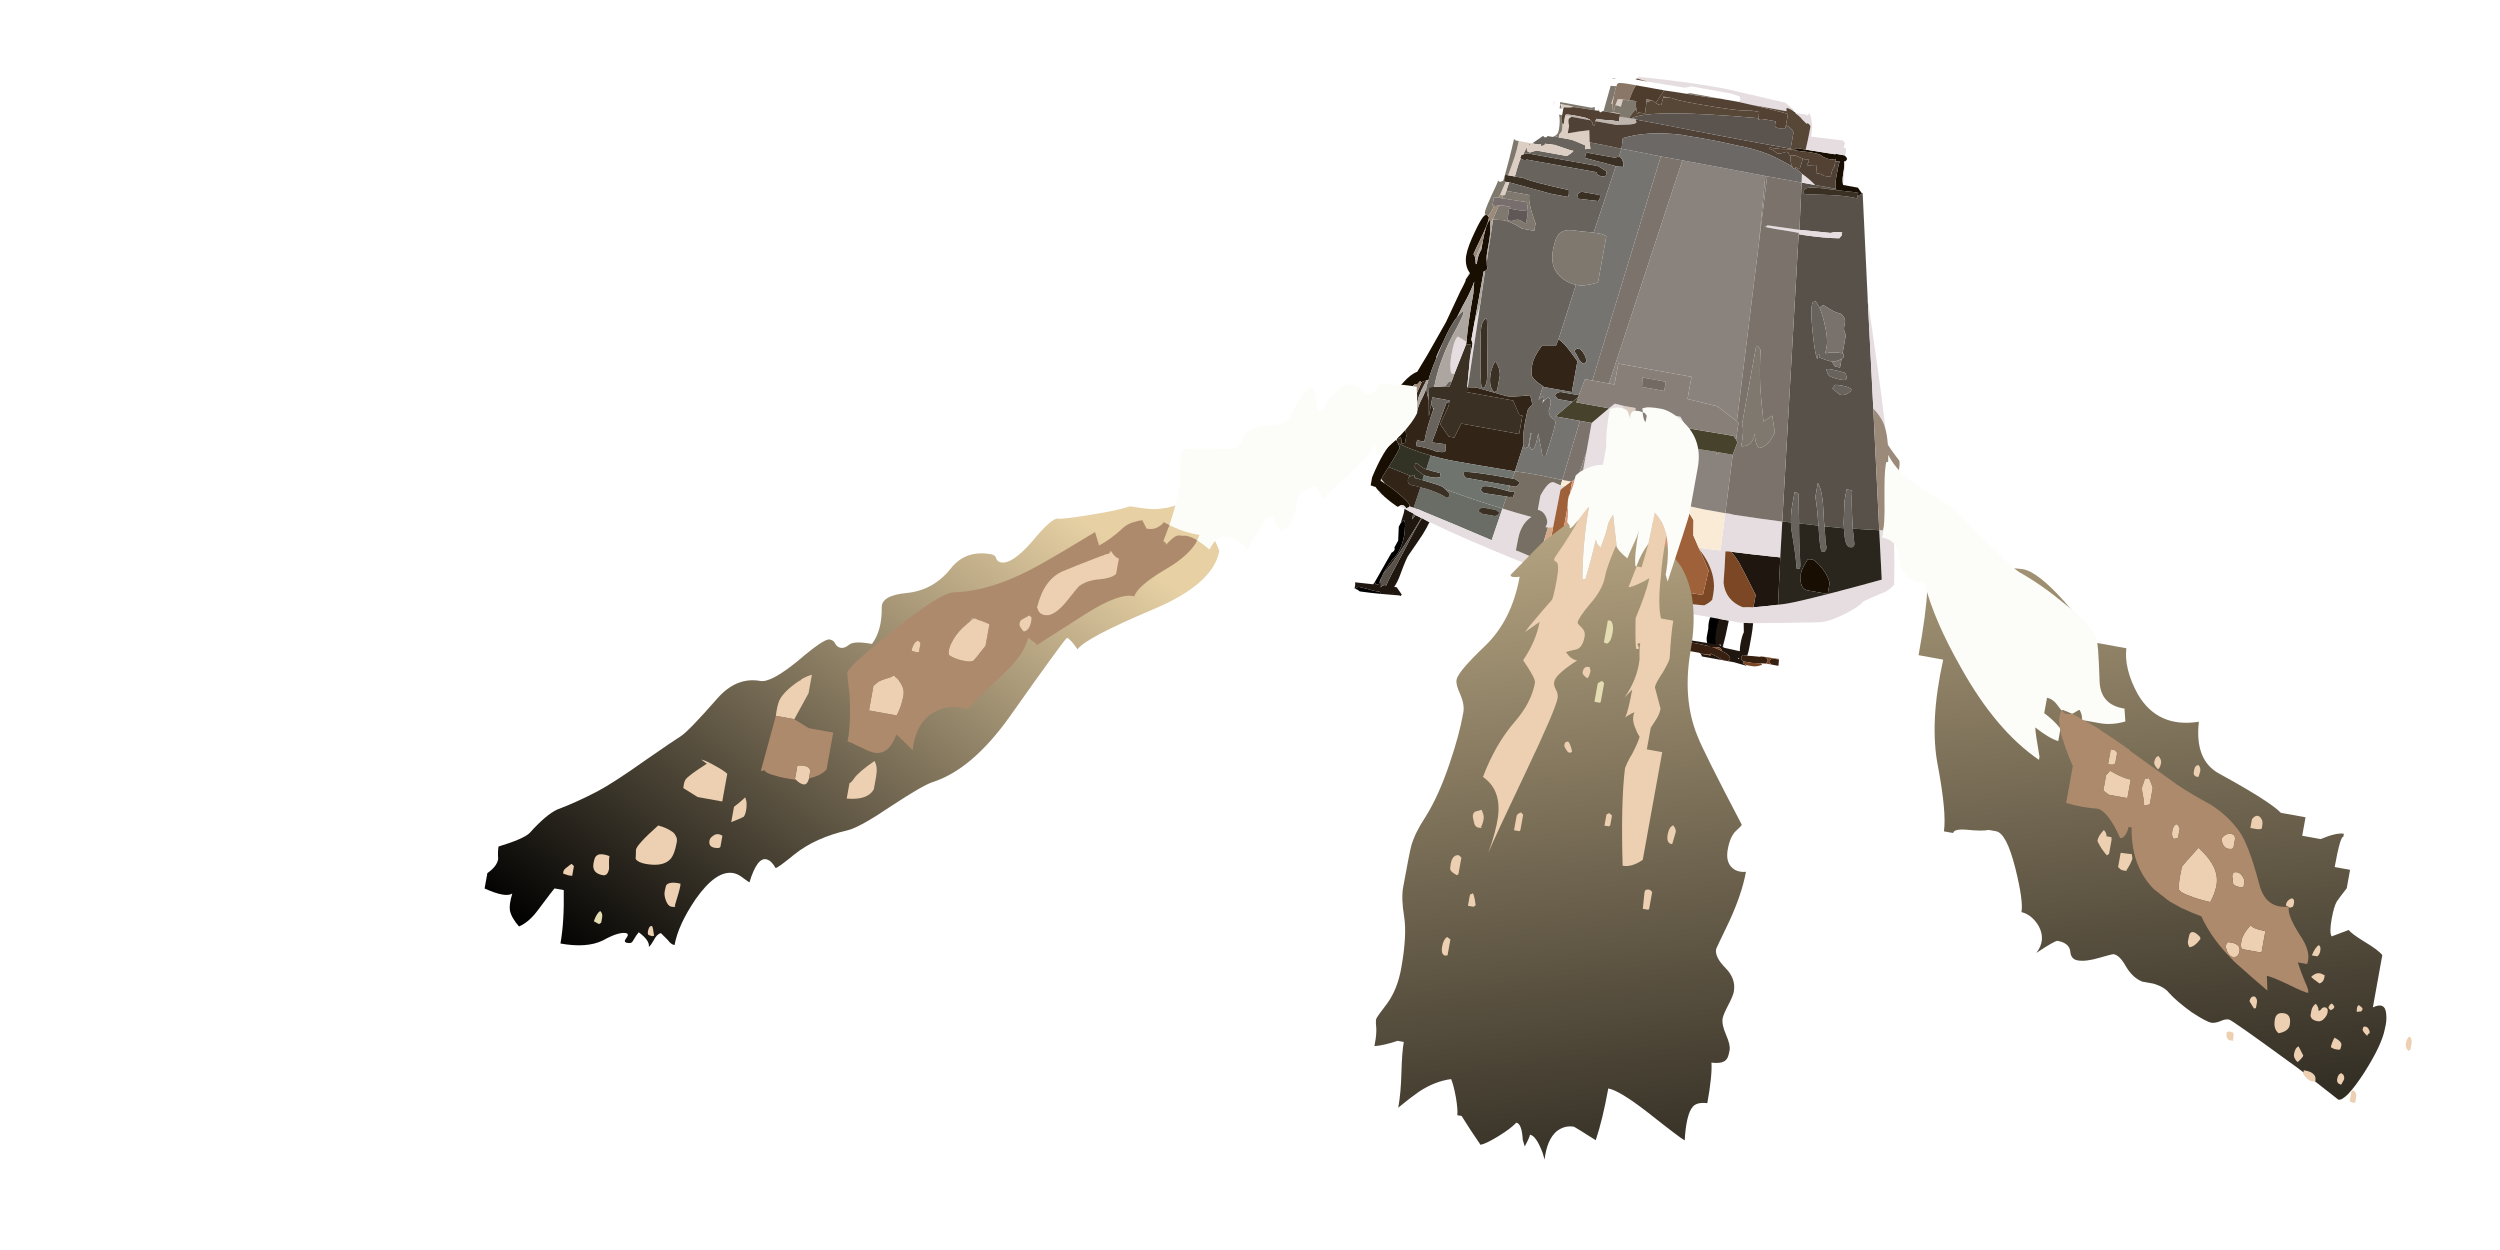 
<svg xmlns="http://www.w3.org/2000/svg" version="1.1" xmlns:xlink="http://www.w3.org/1999/xlink" preserveAspectRatio="none" x="0px" y="0px" width="300px" height="150px" viewBox="0 0 300 150">
<defs>
<linearGradient id="Gradient_1" gradientUnits="userSpaceOnUse" x1="13.275" y1="54.475" x2="36.725" y2="7.025" spreadMethod="pad">
<stop  offset="0%" stop-color="#513F36"/>

<stop  offset="0%" stop-color="#000000"/>

<stop  offset="0%" stop-color="#000000"/>

<stop  offset="100%" stop-color="#E6D0A4"/>
</linearGradient>

<linearGradient id="Gradient_2" gradientUnits="userSpaceOnUse" x1="-35.012" y1="113.55" x2="-61.788" y2="25.15" spreadMethod="pad">
<stop  offset="0%" stop-color="#513F36"/>

<stop  offset="0%" stop-color="#000000"/>

<stop  offset="0%" stop-color="#000000"/>

<stop  offset="100%" stop-color="#E6D0A4"/>
</linearGradient>

<filter id="Filter_1" x="-20%" y="-20%" width="140%" height="140%" color-interpolation-filters="sRGB">
<feColorMatrix in="SourceGraphic" type="matrix" values="0.53 0 0 0 0.416 0 0.53 0 0 0.353 0 0 0.53 0 0.318 0 0 0 1 0" result="result1"/>
</filter>

<filter id="Filter_2" x="-20%" y="-20.776%" width="140%" height="141.551%" color-interpolation-filters="sRGB">
<feGaussianBlur in="SourceGraphic" stdDeviation="4,3.333" result="result1"/>

<feColorMatrix in="result1" type="matrix" values="1 0 0 0 0 0 1 0 0 0 0 0 1 0 0 0 0 0 0.18 0" result="result2"/>
</filter>

<filter id="Filter_3" x="-20%" y="-20%" width="140%" height="140%" color-interpolation-filters="sRGB">
<feGaussianBlur in="SourceGraphic" stdDeviation="1.333,1.333" result="result1"/>

<feColorMatrix in="result1" type="matrix" values="1 0 0 0 0 0 1 0 0 0 0 0 1 0 0 0 0 0 0.18 0" result="result2"/>
</filter>

<g id="ship_0_Layer1_0_FILL">
<path fill="#000000" stroke="none" d="
M 30.15 41.85
Q 29.75 41.55 29.6 41.4 29.3 41.6 29.3 42.2 29.3 42.45 29.35 42.7 29.35 42.75 29.35 43.45 29.45 44.15 29.9 44.15 30.05 44.15 30.25 43.95 30.05 43.55 30.15 43.05 30.35 42.35 30.35 42.3 30.35 42 30.15 41.85 Z"/>
</g>

<g id="ship_0_Layer0_0_FILL">
<path fill="#000000" stroke="none" d="
M 3.55 39.1
L 3.7 40.2 3.5 40.8 3.55 40.9
Q 3.55 41.117 3.35 41.25
L 2.45 43.8
Q 2.512 43.912 2.6 44
L 2.8 43.9
Q 2.837 43.715 2.85 43.55 2.946 43.272 3 43 3.286 42.121 3.7 41.5 4.1 40.8 4.1 39.65 4.1 39.385 4.05 39.15 4.03 38.644 3.85 38.5 3.738 38.63 3.65 38.8 3.597 38.96 3.55 39.1
M 3.05 44.65
Q 3 44.536 3 44.5
L 2.45 44.5
Q 2.15 44.45 1.25 44.4 1.077 44.469 1 44.6 1.246 44.646 1.4 44.75 2.192 44.719 3.05 44.65
M 26.65 44.75
L 27.05 44.75
Q 26.877 44.622 26.7 44.55 26.707 44.638 26.65 44.75 Z"/>

<path fill="#201610" stroke="none" d="
M 5.85 38.3
Q 5.785 38.28 5.7 38.25 5.491 38.191 5.25 38.1 4.812 39.25 4.25 41.1 3.55 43.2 3.4 43.9
L 3.25 43.9
Q 3.031 43.987 3 44.15 2.969 43.777 2.85 43.55 2.837 43.715 2.8 43.9
L 2.6 44
Q 2.512 43.912 2.45 43.8
L 2.35 44 0.9 44.1
Q 0.95 44.207 0.95 44.35 0.95 44.486 0.95 44.6 0.987 44.605 1 44.6 1.077 44.469 1.25 44.4 2.15 44.45 2.45 44.5
L 3 44.5
Q 3 44.536 3.05 44.65 3.79 44.59 4.6 44.5 4.628 44.528 4.65 44.55 4.712 44.495 4.75 44.4
L 4.25 43.9 4.05 43.9
Q 4.25 43.45 4.35 42.85 4.6 41.4 4.75 41.15 5.3 39.95 5.55 39.35 5.781 38.773 5.9 38.3
L 5.85 38.3
M 4 44.4
L 4.05 44.4 4.1 44.45
Q 4.048 44.401 4 44.4
M 4.5 38.15
Q 4.5 38.138 4.5 38.1 4.5 38.024 4.5 37.95 4.5 37.913 4.5 37.85 4.112 37.75 3.75 37.6 3.75 37.775 3.75 37.95 3.706 38.304 3.65 38.8 3.738 38.63 3.85 38.5 4.03 38.644 4.05 39.15 4.1 39.385 4.1 39.65 4.1 40.8 3.7 41.5 3.286 42.121 3 43 3.511 42.273 4.25 40.5 4.688 39.492 5.2 38.1 4.959 38.025 4.7 37.95 4.619 38.129 4.5 38.35 4.5 38.256 4.5 38.15
M 29.95 44.65
L 29.9 44.8 29.15 44.8 29.1 44.8
Q 29.187 44.875 29.25 45
L 31 45 29.95 44.65
M 30.05 42
Q 30 42.25 30 42.65 30 43.6 30.2 43.85
L 27.75 43.9
Q 27.226 43.9 26.7 44.1 26.72 44.144 26.7 44.15 26.95 44.096 28.1 44.05 29.1 44.05 29.8 44.1
L 30.5 44.05
Q 30.7 44.15 30.75 44.3 31.4 44.45 31.5 44.8 31.445 44.938 31.35 45
L 31.85 45
Q 32.028 45.025 32.85 45.1
L 32.85 45.05
Q 32.75 45 32.7 45 32.55 44.95 32.55 44.8 32.35 44.65 32.35 44.55 32.35 44.45 32.45 44.3 32.5 44.3 32.8 44.3 32.85 44 32.85 43.6
L 32.85 43.55
Q 32.85 43.45 32.85 43.35 32.85 43.05 32.85 42.75 32.85 42.152 32.8 41.65 32.354 41.735 32.05 41.75 32.143 42.158 32.2 42.5 32.1 42.8 32.1 43.45 32.1 43.75 32.15 44.05
L 30.85 44
Q 30.8 43.95 30.7 43.9 30.85 43.9 30.75 43.85 30.829 43.094 30.85 41.8 30.446 41.8 30 41.8 30.025 41.903 30.05 42
M 32.1 44.6
Q 32.15 44.6 32.2 44.6 32.2 44.65 32.2 44.7 32.15 44.65 32.1 44.6
M 30.6 43.9
Q 30.5 43.85 30.4 43.85
L 30.55 43.8 30.6 43.9
M 34 36.1
Q 33.65 36.1 33.25 36.15 31.95 36.25 30.05 36.35 30.4 36.6 30.8 37.05 31.3 37.65 32.6 39.4
L 32.6 40.4
Q 33.55 40.15 34.5 39.85
L 34 36.1 Z"/>

<path fill="#585149" stroke="none" d="
M 4.05 44.4
L 4 44.4
Q 4.048 44.401 4.1 44.45
L 4.05 44.4
M 4.5 37.85
L 4.5 37.85
Q 4.5 37.913 4.5 37.95 4.5 38.024 4.5 38.1 4.5 38.138 4.5 38.15 4.5 38.256 4.5 38.35 4.619 38.129 4.7 37.95 4.667 37.931 4.6 37.9 4.565 37.901 4.5 37.85
M 5.25 38.1
Q 5.232 38.11 5.2 38.1 4.688 39.492 4.25 40.5 3.511 42.273 3 43 2.946 43.272 2.85 43.55 2.969 43.777 3 44.15 3.031 43.987 3.25 43.9
L 3.4 43.9
Q 3.55 43.2 4.25 41.1 4.812 39.25 5.25 38.1
M 34.95 6.75
Q 34.893 6.747 34.8 6.75 33.873 6.711 32.6 6.9 30.95 7.15 30.9 7.15
L 30.7 7.15
Q 30.65 7.15 30.65 6.9 30.65 6.6 31.55 6.5 31.85 6.45 33.2 6.4 33.15 6.35 33.15 6.3 32.3 6.3 31.45 6.3 30.9 6.3 30.35 6.3
L 30.85 10.05
Q 32.2 9.95 33.35 9.85 33.55 9.75 33.75 9.7 33.95 9.65 34.25 9.65
L 34.25 9.9 34.1 10.15
Q 32.9 10.35 31.25 10.4 31.05 10.4 30.85 10.4
L 33.65 33.25
Q 34 33.2 34.35 33.2 34.2 32.55 34.2 31.75
L 34.2 30.75
Q 34.4 30.75 34.55 30.85 34.7 31.7 35 33.15 35.75 33.1 36.55 33.05 36.15 31.45 35.9 30.85
L 35.9 29.7
Q 36.4 30.25 36.8 32.1 36.9 32.6 37.05 33.05 37.15 33 37.3 33 38 32.95 38.6 32.9 38.55 32.7 38.5 32.5 38.25 30.75 38.25 30.7
L 38.25 29.8 38.7 29.8
Q 38.8 30.8 39.3 32.8 40.55 32.65 41.4 32.55
L 39.2 23.05 37.2 14.5 35.3 6.25 35.2 6.25
Q 35.25 6.3 35.25 6.35 35.1 6.45 34.95 6.5
L 34.95 6.75
M 35.75 16.8
Q 35.7 17.35 36 17.65
L 36 19.15 36.05 19.15 36.15 19.45
Q 36.1 19.5 36 19.6
L 36 20.3 35.6 20.3 35.35 20.05 35.35 19.95
Q 35.25 19.95 35.15 19.95 34.75 19.9 34.7 19.9
L 34.2 19.8 34.2 19.65 34.25 19.6 34.2 19.6
Q 34 19.6 34.05 19.75 34.15 19.95 34.1 19.95 33.9 19.8 33.4 18.1 32.9 16.4 32.9 15.85 32.9 15.6 32.95 15.55 33 15.5 33.15 15.45 33.35 15.65 33.55 15.9 33.7 15.65 33.85 15.65
L 34.35 15.85
Q 34.5 15.9 34.65 15.95 34.95 16.05 35.25 16.05 35.8 16.3 35.75 16.8
M 35.25 21.1
Q 35.1 21 34.95 20.65 35 20.5 36.45 20.65 36.55 20.7 36.65 20.95 36.75 21.25 36.35 21.25 35.55 21.25 35.25 21.1
M 37.2 22
Q 36.85 22.45 36.45 22.45 36.3 22.45 35.7 22.05 35.8 21.9 35.85 21.75 35.95 21.7 36.45 21.7 36.95 21.7 37.2 21.85
L 37.2 22 Z"/>

<path fill="#6A6C66" stroke="none" d="
M 6.9 36.15
Q 6.709 36.077 6.5 36 5.641 35.741 4.7 35.7
L 4.45 37.4
Q 4.559 37.422 4.65 37.45 4.737 37.461 4.8 37.45 5.312 37.579 5.9 37.7 7.95 38.137 11.05 38.85
L 11.45 36.2
Q 9.15 35.95 6.7 35.5 6.85 35.6 7.1 35.8
L 7.05 36.1 6.9 36.15
M 10.95 36.4
L 11.25 36.55
Q 11.25 36.8 10.95 36.9
L 9.9 36.9 9.6 36.75
Q 9.6 36.5 9.9 36.4
L 10.95 36.4 Z"/>

<path fill="#3B3024" stroke="none" d="
M 11.25 36.55
L 10.95 36.4 9.9 36.4
Q 9.6 36.5 9.6 36.75
L 9.9 36.9 10.95 36.9
Q 11.25 36.8 11.25 36.55
M 4.1 35.05
L 4.1 35 4.05 34.8
Q 3.9 34.85 3.8 34.95 3.65 35 3.6 35.1
L 3.6 35.2
Q 3.6 35.45 3.7 35.55 3.75 35.6 3.9 35.65 4.3 35.65 4.7 35.7 5.641 35.741 6.5 36 6.709 36.077 6.9 36.15
L 7.05 36.1 7.1 35.8
Q 6.85 35.6 6.7 35.5 6.55 35.4 6.45 35.35 6.2 35.25 4.75 35.1 4.65 35.1 4.55 35.1 4.493 35.086 4.4 35.05 4.278 35.05 4.1 35.05
M 9.35 26.95
Q 9.35 25.95 9.35 25.75 9.25 25.2 8.85 24.75 8.7 24.8 8.65 25.25 8.6 25.45 8.6 25.65 8.6 26.85 9.15 27.15 9.3 27.1 9.35 26.95
M 7.2 22.2
Q 7.2 22.6 7.55 24.5 7.9 26.55 8.1 27
L 8.3 26.95
Q 8.4 26.7 8.4 26.4 8.4 25.9 7.95 23.7 7.6 21.7 7.5 21.45 7.2 21.65 7.2 22.2
M 12.9 10.5
Q 12.9 10.9 12.95 10.75
L 14.6 10.65
Q 14.7 10.45 14.7 10.4 14.7 10.15 14.65 10.15 14.55 10.2 14.45 10.15
L 13.2 10.15
Q 12.9 10.25 12.9 10.5
M 15.45 26.8
L 15.85 26.3 15.85 26.2 14.4 26.2
Q 14.15 26.25 14.05 26.4 14 26.55 13.95 26.55
L 14.25 26.8 15.45 26.8
M 6.65 23.75
L 6.25 23.8 5.75 26.3 5.65 26.9 5.55 27.35 5.2 27.4 4.35 27.6 3.95 27.7 4.1 28.7 4.35 30 4.35 29 4.35 28.45 5.75 28.45 5.75 28.6 5.75 28.9 5.35 30.45 6.2 31.3 6.65 31.3 7 30.1 11.7 30.1 11.7 28.6 11.45 28.6 10.75 27.55 7 27.55 6.95 27.15 6.75 24.8 6.65 23.75
M 15.75 23.65
L 15.95 23.5
Q 15.95 23.15 15.55 22.75 15.1 22.3 14.85 22.8 15.05 22.95 15.25 23.25 15.45 23.55 15.75 23.65
M 34.8 6.75
Q 34.893 6.747 34.95 6.75
L 34.95 6.5 34.95 6.3
Q 34.833 6.306 34.7 6.3 33.822 6.356 33.2 6.4 31.85 6.45 31.55 6.5 30.65 6.6 30.65 6.9 30.65 7.15 30.7 7.15
L 30.9 7.15
Q 30.95 7.15 32.6 6.9 33.873 6.711 34.8 6.75
M 4.05 33.85
L 3.95 33.9 3.95 34.15
Q 3.95 34.25 4.3 34.45 4.55 34.6 4.8 34.7 5.1 34.75 5.4 34.75 5.85 34.75 6.15 34.6
L 6.05 34.3
Q 5.3 34.25 4.9 34.2 4.6 34.15 4.45 34.05 4.1 33.85 4.05 33.85
M 11.6 35.2
L 11.85 35.2
Q 11.9 35.15 12.1 35.15 12.15 35.15 12.15 34.9 12.15 34.7 12.1 34.7
L 12.05 34.75
Q 11.85 34.75 11.65 34.75 9.95 34.55 9.55 34.75 9.5 35.05 9.45 35.05
L 9.75 35.25 11.6 35.2
M 12 33.7
Q 11.9 33.7 11.8 33.7 8.2 33.7 7.85 33.9 7.85 34.05 8.1 34.3
L 11.7 34.3 12.2 34.3
Q 12.45 34.05 12.45 33.9 12.05 33.7 12 33.7
M 12.15 10.75
Q 12.2 10.75 12.2 10.5 12.15 10.3 12.15 10.2 9.25 10.1 8.4 9.9
L 7.7 9.9 7.15 9.9 6.95 9.9
Q 6.9 9.9 6.9 10.15 6.9 10.5 6.95 10.45
L 7.05 10.45 7.35 10.45 7.45 10.45 10.85 10.75 12.15 10.75
M 14.85 8.5
L 14.85 8.2 14.1 7.9 8.4 7.9
Q 8.15 7.95 8.05 8.05 7.9 8.1 7.9 8.15 7.9 8.3 7.85 8.35
L 7.9 8.4
Q 8.2 8.55 8.4 8.4
L 14.1 8.4
Q 14.1 8.65 14.5 8.65 14.85 8.65 14.85 8.5
M 12.95 7.25
Q 12.95 7.6 13.05 7.45
L 15.5 7.65 15.75 7.65 16.1 7.6 16.05 7.2 15.95 7.15 15.95 7.05 15.75 6.9
Q 15.65 6.85 15.6 6.9 15.55 6.9 15.5 6.9 15.4 6.9 15.4 7
L 13.2 7
Q 13.15 6.95 13.1 7 12.95 7 12.95 7.25 Z"/>

<path fill="#180F02" stroke="none" d="
M 2.1 32.3
Q 2.04 32.356 1.95 32.4 1.259 33.242 0.75 35.6
L 0.75 36.25 1.05 36.3
Q 1.1 36.3 1.15 36.3 1.294 36.457 1.5 36.6 1.72 36.794 2 36.95 2.486 37.252 3.15 37.55 3.222 37.55 3.25 37.5 3.304 37.508 3.3 37.45
L 3.35 37.45
Q 3.4 37.35 3.5 37.35 3.75 37.35 3.85 37.55
L 4.05 37.45 4.1 37.35 4.1 37.25
Q 3.9 36.95 2.6 36.25
L 1.85 35.9 1.5 35.75 1.45 35.7
Q 1.45 35.65 1.5 35.6 1.547 35.459 1.6 35.3 1.747 34.895 1.9 34.55 2.5 33.05 2.5 32.85
L 2.3 32.55 2.2 32.4 2.1 32.3
M 6 13.3
L 5.95 13.35
Q 5.9 13.35 5.85 13.45
L 5.8 13.5
Q 5.6 13.85 5.35 14.8 5 16.05 5 16.75 5 16.8 5 16.85
L 5 16.9
Q 5.05 17.65 5.5 18.1
L 5.55 18.15
Q 5.425 18.399 5.3 18.7 5.317 18.782 5.3 18.85 5.2 19.25 5.05 19.7 4.8 20.6 4.35 22.35 4.3 22.5 3.35 25.2 3 26.1 2.8 26.65 2.3 26.95 1.85 27.7 1.35 28.5 1.35 28.7 1.35 28.9 1.5 29 1.5 29.1 1.5 29.2 1.5 30.1 1.85 30.7
L 1.9 30.75
Q 1.943 31.477 2.05 31.85 2.078 31.899 2.1 31.95
L 2.1 31.95
Q 2.106 32.056 2.15 32.1 2.2 32.15 2.25 32.15 2.5 32.15 2.4 32.1 2.4 32.05 2.45 32.05 2.55 32.3 2.6 32.55
L 2.85 32.4 2.85 31.85
Q 2.65 31.25 2.5 30.7 2.45 30.6 2.45 30.5 2.4 30.2 2.35 29.85
L 2.35 29.8
Q 2.198 28.941 2.1 28.55 2.357 28.256 2.6 27.9 2.707 27.783 2.8 27.65
L 2.85 27.65 3 27.6 3.15 27.35 3.25 27.4 3.3 27.4
Q 3.45 27.3 3.65 27.2 3.7 27.15 3.8 27.15 3.85 26.45 4.1 25.35 4.1 25.2 4.1 25.15 4.15 24.9 4.4 24 4.75 22.5 5.15 21.8 5.45 20.75 5.65 20.2 5.9 19.4 6 18.75 6.05 19.15 6.1 19.7 6.1 22.15 6.25 23.6 6.254 23.702 6.25 23.8
L 6.65 23.75 6.75 24.8 6.75 23.65 6.6 23.35 6.6 21.9 6.6 17.8
Q 6.65 17.8 6.7 17.75 6.8 17.7 6.85 17.55 6.75 17.3 6.7 17 6.6 16.65 6.6 16.2
L 6.6 16.05
Q 6.6 15.8 6.6 15.55 6.6 14.55 6.45 14 6.4 13.8 6.35 13.65 6.1 14.1 6.1 15.45 6.1 15.5 6.1 15.55 6.1 15.6 6.1 16.15 5.9 16.6 5.95 17.35 5.9 17.3 5.85 17.3
L 5.8 17.05
Q 5.8 17 5.75 16.95 5.7 16.7 5.55 16.6 5.65 16.15 5.85 15.45 6.25 14.05 6.25 13.55 6.25 13.45 6.15 13.4 6.1 13.35 6 13.3
M 32.6 3.55
L 32.6 3.6 30.2 3.65 29.6 3.65
Q 29.374 3.65 29.35 3.85 29.517 3.85 29.7 3.85
L 29.75 3.85 30.5 3.8
Q 30.75 3.8 30.95 3.8 31.2 3.8 31.4 3.85 31.55 3.9 31.75 4
L 31.8 4
Q 32.25 4.15 32.7 3.95
L 32.7 4.15 33.05 4.1
Q 33 4.35 33 4.75
L 33 5.7
Q 33.05 6 33.1 6.2
L 33.1 6.25 33.15 6.3
Q 33.15 6.35 33.2 6.4 33.822 6.356 34.7 6.3 34.833 6.306 34.95 6.3
L 34.95 6.5
Q 35.1 6.45 35.25 6.35 35.25 6.3 35.2 6.25 35.05 6.1 34.85 5.9
L 33.65 5.9
Q 33.5 5.55 33.5 5.05 33.5 4.4 33.4 4.05
L 33.45 4 33.5 4 33.6 3.8
Q 33.528 3.657 33.4 3.6 33.393 3.564 33.35 3.55
L 32.6 3.55
M 36.6 35.8
Q 36.4 35.8 36.2 35.85 35.85 36.65 35.85 37.1
L 35.95 37.7
Q 36.15 38.35 36.75 38.3
L 38.25 38.3 38.25 37.4
Q 37.85 36.55 36.9 35.95 36.75 35.85 36.6 35.8 Z"/>

<path fill="#E5DDDF" stroke="none" d="
M 41.8 29.25
Q 41.5 29.852 41.5 30
L 41.75 31.6
Q 41.75 32.15 41.7 32.5 41.55 32.5 41.4 32.55
L 42.3 36.4
Q 38.25 38.35 35.9 39.35 35.2 39.65 34.5 39.85 33.55 40.15 32.6 40.4 32.2 40.45 31.75 40.55 30.3 40.25 29.9 38.9 29.75 37.45 29.6 36.4 29.8 36.35 30.05 36.35 31.95 36.25 33.25 36.15 33.65 36.1 34 36.1
L 33.65 33.25
Q 31.65 33.35 29.75 33.4 29.35 33.35 29.05 33.4
L 29.2 36.4
Q 28.346 36.447 27.45 36.5
L 27.55 36.65
Q 28.031 37.058 28.4 37.55 29.25 38.7 29.25 39.9
L 29.25 40.4
Q 29.05 40.7 28.7 40.95 28.1 41 27.5 41.05 26.75 41.05 26 41.05 22.494 41.05 18.2 40.3
L 17 40.65 16.55 40.25 16.25 39.95
Q 16.194 39.969 16.1 39.95 15.55 39.8 15 39.7 14.6 39.65 14.25 39.55 13.65 39.4 13.1 39.3 13.1 39.25 13.1 39.2 13.1 38.2 13.15 37.85 13.3 36.95 13.85 36.45 12.65 36.35 11.45 36.2
L 11.05 38.85
Q 7.95 38.137 5.9 37.7 5.312 37.579 4.8 37.45 4.737 37.461 4.65 37.45 4.559 37.422 4.45 37.4 4.25 37.35 4.1 37.35
L 4.05 37.45 3.85 37.55
Q 3.75 37.35 3.5 37.35 3.4 37.35 3.35 37.45
L 3.3 37.45
Q 3.538 37.551 3.75 37.6 4.112 37.75 4.5 37.85
L 4.5 37.85
Q 4.565 37.901 4.6 37.9 4.667 37.931 4.7 37.95 4.959 38.025 5.2 38.1 5.232 38.11 5.25 38.1 5.491 38.191 5.7 38.25 5.785 38.28 5.85 38.3
L 5.9 38.3
Q 8.982 39.156 13.3 40.05 22.1 41.8 27.9 41.8 29.054 41.8 30 41.8 30.446 41.8 30.85 41.8 31.361 41.8 31.8 41.8 31.901 41.793 32.05 41.75 32.354 41.735 32.8 41.65 34.36 41.381 37.95 40.65 38.7 40.5 39.85 39.65 40.85 38.9 41.15 38.4 41.3 38.25 42.45 37.5 42.6 37.4 42.7 37.35 43.15 37 43.35 36.6 43.3 36.45 43.3 36.3 42.801 33.162 41.8 29.25
M 10.35 3.75
Q 10.35 3.65 10.4 3.55 10.3 3.55 10.25 3.55 10.3 3.6 10.35 3.75
M 28.7 0.8
Q 28.7 0.768 28.7 0.7
L 27.95 0.25
Q 23.15 0 22.8 0 19.736 0 16 0.3
L 16 0.35
Q 15.959 0.407 15.9 0.45 16.321 0.506 16.8 0.55
L 19.8 0.5
Q 20.25 0.35 20.25 0.3
L 23.5 0.3 24.25 0.4 24.35 0.65
Q 24.25 0.85 24.2 0.85 24.637 0.865 25.35 0.9 25.921 0.9 26.5 0.9 27.3 0.9 28.15 0.9 28.1 0.75 28.1 0.65 28.246 0.601 28.7 0.8
M 14.25 35.8
Q 14.7 35.8 15 36.25 15.1 36.4 15.15 36.55 15.2 36.8 15.1 37.05 15.15 37.05 15.3 37.05 15.448 37.008 15.7 36.95
L 15.75 33.9 16.05 33.55
Q 15.899 33.55 15.75 33.55
L 15.7 33.55 15.1 33.4
Q 14.65 33.4 14.25 34.65
L 14.25 35.8
M 6.6 21.9
L 6.6 23.35 6.75 23.65 6.75 24.8 6.95 27.15 7 27.15 6.8 20.5 6.6 21.9
M 6.25 23.8
Q 6.254 23.702 6.25 23.6
L 5.5 23.3
Q 5.25 23.55 5.25 24.8 5.25 25.8 5.5 26.3
L 5.75 26.3 6.25 23.8
M 22.85 0.85
Q 23.147 0.871 23.45 0.85
L 21.75 0.85
Q 22.292 0.873 22.85 0.85
M 6.6 13.6
L 6.6 13.5 6.55 13.6 6.6 13.6
M 1.5 36.6
L 1.5 36.75
Q 1.746 36.859 2 36.95 1.72 36.794 1.5 36.6
M 1.5 35.75
L 1.85 35.9 1.55 35.65
Q 1.536 35.694 1.5 35.75
M 2.1 31.95
Q 2.078 31.899 2.05 31.85 2.017 32.129 1.95 32.4 2.04 32.356 2.1 32.3
L 2.2 32.4
Q 2.15 32.3 2.15 32.25 2.106 32.073 2.1 31.95
L 2.1 31.95
M 40.3 24.2
Q 40.378 24.33 40.45 24.5 39.77 22.223 38.95 19.75 37.98 16.852 37.2 14.5
L 39.2 23.05
Q 39.95 23.6 40.3 24.2
M 33.45 4
L 33.4 4.05
Q 33.5 4.4 33.5 5.05 33.5 5.55 33.65 5.9 33.608 5.117 33.45 4
M 33.35 2.95
Q 33.25 2.95 33.15 2.95
L 33.2 2.65
Q 33.2 2.55 33 2.4
L 30.45 2.55
Q 30.4 1.35 30 0.75 29.9 0.8 29.85 0.95 29.8 0.9 29.7 0.9
L 28.85 0.9 28.9 0.95
Q 29 1 29.1 1.05 29.2 1.1 29.35 1.2 29.45 1.3 29.6 1.4 29.75 1.5 29.9 1.6 29.95 1.55 30 1.55 30.25 1.65 30.25 1.8 30.25 1.85 30.25 1.9 30.25 2.85 30.2 3.65
L 32.6 3.6 32.6 3.55 33.35 3.55
Q 33.393 3.564 33.4 3.6 33.394 3.282 33.35 2.95
M 13.55 30.65
L 13.5 30.6 13.5 30.65 13.55 30.65
M 12.6 29.9
L 12.65 29.9 12.65 29.85 12.6 29.85 12.6 29.9
M 13.2 27.05
Q 13.15 27.05 13.1 27.1
L 13.1 27.35
Q 13.15 27.15 13.25 27.05
L 13.2 27.05
M 10.6 6.1
L 10.65 6.1
Q 10.602 6.052 10.6 6
L 10.6 6.1
M 30.25 5.6
L 30.35 6.3
Q 30.9 6.3 31.45 6.3 30.9 5.9 30.25 5.6
M 30.85 10.3
L 30.85 10.4
Q 31.05 10.4 31.25 10.4 32.9 10.35 34.1 10.15
L 34.25 9.9 34.25 9.65
Q 33.95 9.65 33.75 9.7 33.55 9.75 33.35 9.85 32.2 9.95 30.85 10.05 29.6 10.1 28.25 10.15 28.25 10.3 28 10.3 28.6 10.35 30.2 10.3 30.6 10.3 30.85 10.3
M 9.75 3.45
L 9.75 3.4 9.7 3.4
Q 9.7 3.574 9.75 3.8 9.75 3.661 9.75 3.45
M 13.1 0.65
L 13.1 0.55 13.1 0.55
Q 13.1 0.601 13.1 0.65
M 14.05 0.75
Q 14.01 0.75 13.95 0.75
L 13.95 0.8 14 0.8
Q 14.03 0.778 14.05 0.75 Z"/>

<path fill="#322518" stroke="none" d="
M 1.9 34.55
Q 1.747 34.895 1.6 35.3 1.547 35.459 1.5 35.6
L 1.55 35.65 1.85 35.9 2.6 36.25
Q 3.9 36.95 4.1 37.25
L 4.1 37.35
Q 4.25 37.35 4.45 37.4
L 4.7 35.7
Q 4.3 35.65 3.9 35.65 3.75 35.6 3.7 35.55 3.6 35.45 3.6 35.2
L 3.6 35.1
Q 3.65 35 3.8 34.95 2.85 34.75 1.9 34.55
M 12 26.9
Q 10.6 27.3 10.2 27.3
L 7.65 27.05 7 27.15 6.95 27.15 7 27.55 10.75 27.55 11.45 28.6 11.7 28.6 11.7 30.1 7 30.1 6.65 31.3 6.2 31.3 5.35 30.45 5.75 28.9 5.75 28.6
Q 5.655 28.624 5.55 28.65 5.45 29.15 5.35 29.75 5.1 31.35 4.95 32 5.95 31.95 6.05 31.95 6.05 32.05 6.15 32.3 6.15 32.55 6.1 32.55 6 32.65 5.4 32.65 4.8 32.5 3.8 32.5 3.75 32.65 3.75 32.25 3.75 32.05 3.8 32 3.85 32 3.95 32.05 4.15 32.05 4.35 32.05 4.35 30.85 4.6 29.4 4.55 29.35 4.55 29.25 4.45 29.15 4.35 29
L 4.35 30 4.1 28.7
Q 4.089 28.662 4.05 28.6 3.755 28.009 3.75 27.65 3.747 28.059 3.55 28.7 3.35 29.35 3.35 29.8
L 3.25 29.65 3.25 28.85
Q 3.25 28.55 3.4 28 3.55 27.55 3.65 27.2 3.45 27.3 3.3 27.4
L 2.5 30.7
Q 2.65 31.25 2.85 31.85
L 2.85 32.4 2.6 32.55
Q 2.55 32.3 2.45 32.05 2.4 32.05 2.4 32.1 2.5 32.15 2.25 32.15 2.2 32.15 2.15 32.1
L 2.15 32.25
Q 2.15 32.3 2.2 32.4
L 2.3 32.55
Q 3.55 32.9 5.05 33.05 6 33.15 7.1 33.15 8.65 33.15 11.9 33.1
L 12.2 30.85
Q 12 30.3 12 29.2 12 28.25 12.05 28.05 12.1 27.85 12.35 27.6
L 12.3 27.55
Q 12.15 27.1 12 26.9
M 4.4 35.05
Q 4.251 35.038 4.1 35
L 4.1 35.05
Q 4.278 35.05 4.4 35.05
M 12.25 22.8
Q 11.75 23.8 11.75 24.4 11.75 24.6 11.75 24.75 11.8 25.15 11.85 25.3 12.05 25.65 12.9 26 12.95 26.05 13 26.05
L 15.25 26.05 15.25 23.55
Q 14.5 22.8 14.05 22.45 13.65 22.15 13.45 22.1
L 13.35 22.6 12.25 22.8 Z"/>

<path fill="#70746F" stroke="none" d="
M 11.8 33.7
L 11.9 33.1
Q 8.65 33.15 7.1 33.15 6 33.15 5.05 33.05
L 4.9 34.2
Q 5.3 34.25 6.05 34.3
L 6.15 34.6
Q 5.85 34.75 5.4 34.75 5.1 34.75 4.8 34.7
L 4.75 35.1
Q 6.2 35.25 6.45 35.35 6.55 35.4 6.7 35.5 9.15 35.95 11.45 36.2
L 11.6 35.2 9.75 35.25 9.45 35.05
Q 9.5 35.05 9.55 34.75 9.95 34.55 11.65 34.75
L 11.7 34.3 8.1 34.3
Q 7.85 34.05 7.85 33.9 8.2 33.7 11.8 33.7 Z"/>

<path fill="#776F63" stroke="none" d="
M 11.9 33.1
L 11.8 33.7
Q 11.9 33.7 12 33.7 12.05 33.7 12.45 33.9 12.45 34.05 12.2 34.3
L 11.7 34.3 11.65 34.75
Q 11.85 34.75 12.05 34.75
L 12.1 34.7
Q 12.15 34.7 12.15 34.9 12.15 35.15 12.1 35.15 11.9 35.15 11.85 35.2
L 11.6 35.2 11.45 36.2
Q 12.65 36.35 13.85 36.45 13.3 36.95 13.15 37.85 13.1 38.2 13.1 39.2 13.1 39.25 13.1 39.3 13.65 39.4 14.25 39.55 14.6 39.65 15 39.7
L 15.3 37.05
Q 15.15 37.05 15.1 37.05 15.2 36.8 15.15 36.55 15.1 36.4 15 36.25 14.7 35.8 14.25 35.8
L 14.25 34.65
Q 14.65 33.4 15.1 33.4
L 15.7 33.55 15.75 33.1
Q 15.6 33.1 15.5 33.1 14.2 33.05 13.5 33.05 12.65 33.05 11.9 33.1 Z"/>

<path fill="#382010" stroke="none" d="
M 34.85 44.65
L 35.4 44.65 35.35 44.15 34.85 44.15
Q 34.6 44.25 34.6 44.5
L 34.85 44.65
M 29.15 44.8
Q 29.8 44.75 29.95 44.65
L 31 45 31.35 45
Q 31.445 44.938 31.5 44.8 31.4 44.45 30.75 44.3 30.35 44.15 29.8 44.1 29.1 44.05 28.1 44.05 26.95 44.096 26.7 44.15 26.75 44.247 26.75 44.3 26.75 44.384 26.7 44.55 26.877 44.622 27.05 44.75
L 29 44.75
Q 29.056 44.769 29.1 44.8
L 29.15 44.8
M 34.5 44.4
Q 34.4 44.2 34.25 44.15 34 44.15 33.85 44.2 33.15 44.25 32.8 44.3 32.5 44.3 32.45 44.3 32.35 44.45 32.35 44.55 32.35 44.65 32.55 44.8
L 33.25 44.8 34 44.7 34.4 44.65 34.5 44.4 Z"/>

<path fill="#7B4724" stroke="none" d="
M 34.5 44.4
L 34.4 44.65 34.85 44.65 34.6 44.5
Q 34.6 44.25 34.85 44.15
L 35.35 44.15 35.35 44.1 33.85 44.15 33.85 44.2
Q 34 44.15 34.25 44.15 34.4 44.2 34.5 44.4
M 34.1 44.8
Q 34.05 44.75 34 44.7
L 33.25 44.8 32.55 44.8
Q 32.55 44.95 32.7 45 32.75 45 32.85 45.05 33 45.05 33.35 45.05 33.7 45.05 34.1 44.8
M 29.9 44.8
L 29.95 44.65
Q 29.8 44.75 29.15 44.8
L 29.9 44.8
M 30.75 44.3
Q 30.7 44.15 30.5 44.05
L 29.8 44.1
Q 30.35 44.15 30.75 44.3
M 28.55 38.15
L 28.45 40.15 26.5 40.2
Q 26.555 40.246 26.6 40.3 27.05 40.8 27.5 41.05 28.1 41 28.7 40.95 29.05 40.7 29.25 40.4
L 29.25 39.9
Q 29.25 38.7 28.4 37.55 28.031 37.058 27.55 36.65
L 28.55 38.15
M 30.05 36.35
Q 29.8 36.35 29.6 36.4 29.75 37.45 29.9 38.9 30.3 40.25 31.75 40.55 32.2 40.45 32.6 40.4
L 32.6 39.4
Q 31.3 37.65 30.8 37.05 30.4 36.6 30.05 36.35 Z"/>

<path fill="#69635D" stroke="none" d="
M 13.05 7.45
Q 12.95 7.6 12.95 7.25 12.95 7 13.1 7 13.15 6.95 13.2 7
L 15.4 7
Q 15.4 6.9 15.5 6.9 15.55 6.9 15.6 6.9
L 15.7 6.2
Q 14.35 6.15 13.1 6.15
L 13.25 6.65
Q 13 6.7 12.85 6.75
L 12.8 6.45
Q 11.75 6.2 11.55 6.2 11 6.2 10.6 6.2 10.431 6.176 10.25 6.15 10.208 6.223 10.1 6.25 9.894 6.25 9.7 6.25 9.678 6.301 9.65 6.35
L 9.5 6.4
Q 9.399 6.36 9.35 6.3
L 8.6 7.05 9.1 7.05
Q 9.2 7 9.3 7
L 9.35 7.15 9.6 7 9.6 6.9
Q 9.95 6.85 10.4 6.85
L 11.75 7.05 11.95 7.05
Q 11.85 7.25 11.5 7.55
L 9.05 7.55
Q 8.8 7.65 8.55 7.8
L 8.35 7.75
Q 8.25 7.65 8.25 7.5 8.25 7.25 8.5 7.15
L 8.4 7.1
Q 8.2 7.4 8.05 8.05 8.15 7.95 8.4 7.9
L 14.1 7.9 14.85 8.2 14.85 8.5
Q 14.85 8.65 14.5 8.65 14.1 8.65 14.1 8.4
L 8.4 8.4
Q 8.2 8.55 7.9 8.4 7.8 8.8 7.7 9.9
L 8.4 9.9
Q 9.25 10.1 12.15 10.2 12.15 10.3 12.2 10.5 12.2 10.75 12.15 10.75
L 10.85 10.75 7.45 10.45 7.35 10.45
Q 7.25 10.85 7.25 11.15
L 9.1 11.15
Q 9.1 11.8 10 13.3
L 10 13.9 9 13.9
Q 8.05 13.5 7.45 13.5 7 13.55 6.6 13.6
L 6.7 17
Q 6.75 17.3 6.85 17.55 6.8 17.7 6.7 17.75
L 6.8 20.5 7 27.15 7.65 27.05 10.2 27.3
Q 10.6 27.3 12 26.9 12.15 27.1 12.3 27.55
L 12.35 27.6
Q 12.1 27.85 12.05 28.05 12 28.25 12 29.2 12 30.3 12.2 30.85 12.25 31.05 12.35 31.15
L 12.6 31 12.6 29.9 12.6 29.85 12.65 29.85 12.65 29.9 12.65 30.6
Q 12.7 31.05 12.95 31.15 13.2 31.05 13.2 29.75 13.202 29.803 13.25 29.9 13.35 30.2 13.5 30.6
L 13.55 30.65
Q 13.65 31 13.85 31.5
L 14.1 31.45
Q 14.4 29.4 14.4 28.75 14.4 28.5 14.1 28.4 13.8 28.25 13.7 27.85 13.75 27.5 13.75 27.3 13.75 26.95 13.5 26.8 13.35 26.9 13.25 27.05 13.15 27.15 13.1 27.35
L 13.1 27.1 13.05 26.8
Q 12.85 26.95 12.75 27.15
L 12.9 26
Q 12.05 25.65 11.85 25.3 11.8 25.15 11.75 24.75 11.75 24.6 11.75 24.4 11.75 23.8 12.25 22.8
L 13.35 22.6 13.45 22.1 14.05 17.55
Q 13.55 17.55 13 17.3 11.8 16.75 11.75 15.3 11.75 15.2 11.75 15.15 11.75 14.15 12 13.8 12.3 13.3 13.25 13.3 13.55 13.3 14.55 13.2 14.6 13.2 14.7 13.2
L 15.5 7.65 13.05 7.45
M 12.95 10.75
Q 12.9 10.9 12.9 10.5 12.9 10.25 13.2 10.15
L 14.45 10.15
Q 14.55 10.2 14.65 10.15 14.7 10.15 14.7 10.4 14.7 10.45 14.6 10.65
L 12.95 10.75
M 7.55 24.5
Q 7.2 22.6 7.2 22.2 7.2 21.65 7.5 21.45 7.6 21.7 7.95 23.7 8.4 25.9 8.4 26.4 8.4 26.7 8.3 26.95
L 8.1 27
Q 7.9 26.55 7.55 24.5
M 9.35 25.75
Q 9.35 25.95 9.35 26.95 9.3 27.1 9.15 27.15 8.6 26.85 8.6 25.65 8.6 25.45 8.65 25.25 8.7 24.8 8.85 24.75 9.25 25.2 9.35 25.75
M 5.75 28.6
L 5.75 28.45 4.35 28.45 4.35 29
Q 4.45 29.15 4.55 29.25 4.552 29.301 4.65 29.35 4.6 29.35 4.6 29.4 4.35 30.85 4.35 32.05 4.15 32.05 3.95 32.05 3.85 32 3.8 32 3.75 32.05 3.75 32.25 3.75 32.65 3.8 32.5 4.8 32.5 5.4 32.65 6 32.65 6.1 32.55 6.15 32.55 6.15 32.3 6.05 32.05 6.05 31.95 5.95 31.95 4.95 32 5.1 31.35 5.35 29.75 5.45 29.15 5.55 28.65 5.655 28.624 5.75 28.6
M 5.65 26.9
Q 5.55 26.95 5.45 26.95 5.317 27.15 5.2 27.4
L 5.55 27.35 5.65 26.9
M 4.4 24
Q 4.35 24.2 4.3 24.45 4.2 24.9 4.1 25.35 3.85 26.45 3.8 27.15 3.75 27.45 3.75 27.65 3.755 28.009 4.05 28.6 4.089 28.662 4.1 28.7
L 3.95 27.7 4.35 27.6
Q 4.364 25.652 5 23.5 5.6 21.7 5.6 21.4
L 5.6 21.2 5.55 21.25
Q 5.35 21.4 5.15 21.8 4.75 22.5 4.4 24
M 36.45 22.45
Q 36.85 22.45 37.2 22
L 37.2 21.85
Q 36.95 21.7 36.45 21.7 35.95 21.7 35.85 21.75 35.8 21.9 35.7 22.05 36.3 22.45 36.45 22.45
M 34.95 20.65
Q 35.1 21 35.25 21.1 35.55 21.25 36.35 21.25 36.75 21.25 36.65 20.95 36.55 20.7 36.45 20.65 35 20.5 34.95 20.65
M 34.15 17.05
Q 33.85 16.35 33.55 15.9 33.35 15.65 33.15 15.45 33 15.5 32.95 15.55 32.9 15.6 32.9 15.85 32.9 16.4 33.4 18.1 33.9 19.8 34.1 19.95 34.15 19.95 34.05 19.75 34 19.6 34.2 19.6
L 34.25 19.6 34.2 19.65 34.2 19.8 34.7 19.9
Q 34.75 19.9 35.15 19.95 35.25 19.95 35.35 19.95 35.7 19.85 36 19.6 36.1 19.5 36.15 19.45
L 36.05 19.15 36 19.15
Q 35.15 19.15 34.65 19.4 34.65 19.35 34.65 19.3
L 34.65 18.8
Q 34.65 18.2 34.15 17.05
M 34.55 30.85
Q 34.4 30.75 34.2 30.75
L 34.2 31.75
Q 34.2 32.55 34.35 33.2 34.4 33.6 34.55 33.95 35.2 35.75 35.45 36.75
L 35.7 36.7 35.7 36.45
Q 35.25 34.55 35 33.15 34.7 31.7 34.55 30.85
M 35.9 29.7
L 35.9 30.85
Q 36.15 31.45 36.55 33.05 36.6 33.25 36.65 33.45 37.05 35.05 37.2 35.05 37.4 35.05 37.45 34.95 37.45 34.9 37.5 34.8
L 37.5 34.65
Q 37.35 34.3 37.05 33.05 36.9 32.6 36.8 32.1 36.4 30.25 35.9 29.7
M 38.7 29.8
L 38.25 29.8 38.25 30.7
Q 38.25 30.75 38.5 32.5 38.55 32.7 38.6 32.9 38.9 34.3 39.3 34.3 39.55 34.3 39.6 34.2 39.65 34.1 39.65 34 39.45 33.35 39.3 32.8 38.8 30.8 38.7 29.8 Z"/>

<path fill="#DCCEC3" stroke="none" d="
M 11.3 4.4
L 10.8 4.4
Q 10.764 4.592 10.8 5.1
L 10.7 5.05
Q 10.75 5.328 10.75 5.65 10.75 5.7 10.6 5.95
L 10.6 6
Q 10.602 6.052 10.65 6.1
L 10.6 6.1 10.6 6.2
Q 11 6.2 11.55 6.2 11.75 6.2 12.8 6.45
L 12.85 6.75
Q 13 6.7 13.25 6.65
L 13.1 6.15 12.9 5.2
Q 12.05 5.45 11.25 5.75
L 11.25 5.15
Q 11.05 4.7 11.15 4.55 11.25 4.45 11.3 4.4
M 10.55 4.4
L 10.55 4.4 10.55 4.45 10.55 4.4
M 11.35 3.6
Q 11.217 3.583 11.05 3.55 10.9 3.55 10.8 3.55 10.55 3.55 10.5 3.55 10.45 3.55 10.4 3.55 10.35 3.65 10.35 3.75 10.35 3.8 10.4 3.85
L 10.4 3.9
Q 10.486 3.891 10.55 3.85
L 10.6 3.75
Q 10.888 3.75 11.35 3.6
M 11.5 7.55
Q 11.85 7.25 11.95 7.05
L 11.75 7.05 10.4 6.85
Q 9.95 6.85 9.6 6.9
L 9.6 7 9.35 7.15 9.3 7
Q 9.2 7 9.1 7.05
L 8.6 7.05 7.5 7.05
Q 7.5 7.1 7.5 7.2 7.5 8.1 7.15 9.9
L 7.7 9.9
Q 7.8 8.8 7.9 8.4
L 7.85 8.35
Q 7.9 8.3 7.9 8.15 7.9 8.1 8.05 8.05 8.2 7.4 8.4 7.1
L 8.5 7.15
Q 8.25 7.25 8.25 7.5 8.25 7.65 8.35 7.75
L 8.55 7.8
Q 8.8 7.65 9.05 7.55
L 11.5 7.55
M 13.9 3.5
L 13.7 3.5 13.9 3.5 13.9 3.5
M 22.7 26.45
L 22.7 27.65 22.1 27.65 22.1 34.9 22.6 34.9 22.65 34.9 23.55 34.9 24.1 34.9 23.85 26.45 22.7 26.45
M 19.5 26.4
L 19.45 34.85 20.4 34.85 21.05 34.85 20.95 27.65 20.5 27.65 20.5 26.4 19.5 26.4
M 15.05 3.5
L 15.05 3.45 14.55 3.45 14.2 3.5 14.55 3.5
Q 14.813 3.5 15.05 3.5
M 15.05 2.9
L 15.1 2.4
Q 15.1 2.35 15.1 2.3 14.858 2.324 14.7 2.35
L 14.6 2.85
Q 14.843 2.874 15.05 2.9
M 14.35 2.25
Q 14.35 2.172 14.35 2.1
L 14.25 2.8
Q 14.312 2.808 14.35 2.8 14.35 2.583 14.35 2.25
M 7.35 10.45
L 7.05 10.45
Q 7.05 10.55 7 10.7 6.9 11.15 6.8 11.55
L 7.05 11.55 7.2 11.5
Q 7.2 11.35 7.25 11.15 7.25 10.85 7.35 10.45 Z"/>

<path fill="#7E786D" stroke="none" d="
M 10.55 4.45
L 10.55 4.4 10.3 4.4
Q 10.5 4.884 10.5 5.6 10.5 6.002 10.25 6.15 10.431 6.176 10.6 6.2
L 10.6 6.1 10.6 6 10.6 5.95
Q 10.75 5.7 10.75 5.65 10.75 5.328 10.7 5.05
L 10.6 4.95 10.55 4.45
M 11.05 3.55
Q 11.217 3.583 11.35 3.6
L 13.05 3.55
Q 13.037 3.409 13 3.3 12.85 3.35 12.75 3.4
L 10.2 3.4
Q 10.25 3.562 10.25 3.75 10.25 3.826 10.25 3.9 10.298 3.9 10.35 3.9
L 10.4 3.9 10.4 3.85
Q 10.35 3.8 10.35 3.75 10.3 3.6 10.25 3.55 10.3 3.55 10.4 3.55 10.45 3.55 10.5 3.55 10.55 3.55 10.8 3.55 10.9 3.55 11.05 3.55
M 15.85 0.5
Q 15.844 0.532 15.8 0.55
L 15.9 0.55 15.85 0.5
M 13.3 3.55
L 13.4 3.55 13.35 3.4 13.35 3.5 13.3 3.55
M 14.4 1.35
Q 14.195 1.39 13.95 1.4
L 13.75 3.5 13.7 3.5 13.9 3.5 13.9 3.5 14.2 3.5 14.55 3.45 14.55 3.35
Q 14.417 3.283 14.35 2.8 14.312 2.808 14.25 2.8
L 14.35 2.1 14.35 2.05
Q 14.357 1.627 14.4 1.35
M 7.5 7.05
L 7.25 7.05
Q 7.15 7 7.1 6.95 7.05 8.45 6.85 10.4
L 6.6 10.55
Q 6.5 10.5 6.45 10.45 6.4 10.75 6.3 11.1 5.85 12.75 5.85 13.15 5.85 13.2 5.9 13.25 5.9 13.3 5.95 13.35
L 6 13.3
Q 6.1 13.35 6.15 13.4 6.31 13.208 6.5 12.5
L 6.35 12.5 6.35 11.85 6.7 11.8
Q 6.762 11.699 6.8 11.55 6.9 11.15 7 10.7 7.05 10.55 7.05 10.45
L 6.95 10.45
Q 6.9 10.5 6.9 10.15 6.9 9.9 6.95 9.9
L 7.15 9.9
Q 7.5 8.1 7.5 7.2 7.5 7.1 7.5 7.05
M 17.4 1.95
Q 17.303 1.95 17.2 1.95
L 16.95 1.95 17 2.2
Q 17.191 2.093 17.4 1.95
M 16.3 2.85
Q 16.128 2.431 16.2 2.25
L 15.8 2.25
Q 15.7 2.25 15.6 2.3 15.316 2.3 15.1 2.3 15.1 2.35 15.1 2.4
L 15.05 2.9
Q 14.843 2.874 14.6 2.85
L 14.55 3.45 15.05 3.45 15.05 3.5 15.1 3.5 15.1 3.65
Q 15.406 3.657 15.75 3.7 15.8 3.65 15.85 3.7 15.993 3.249 16.3 2.85
M 18.65 1.5
L 18.25 1.5 18.25 1.6
Q 18.452 1.559 18.65 1.5
M 21.75 0.85
L 20.3 0.85 20.05 0.95 20.6 0.95
Q 21.405 0.95 22.85 0.85 22.292 0.873 21.75 0.85
M 14 0.8
Q 14.171 0.783 14.3 0.75 14.201 0.756 14.05 0.75 14.03 0.778 14 0.8 Z"/>

<path fill="#534134" stroke="none" d="
M 11.7 4.25
Q 12.4 4.25 12.55 4.3 12.755 4.321 12.85 4.4 13.071 4.514 13.1 4.75
L 13.25 4.75 13.25 4.4 13.3 4.2
Q 14 4.2 14.45 4.1
L 15.1 4.1 15.1 3.7 15.1 3.65 15.1 3.5 15.05 3.5
Q 14.813 3.5 14.55 3.5
L 14.2 3.5 13.9 3.5 13.7 3.5 13.5 3.65 13.4 3.55 13.3 3.55 13.05 3.55 11.35 3.6
Q 10.888 3.75 10.6 3.75
L 10.55 3.85 10.55 4.15 10.55 4.4 10.55 4.45 10.6 4.95 10.7 5.05 10.8 5.1
Q 10.764 4.592 10.8 4.4 10.823 4.327 10.85 4.3 10.95 4.25 11.7 4.25
M 28.3 2.25
L 28.3 2 28.3 1.1
Q 28.05 1.05 26.3 0.95 25.771 0.921 25.35 0.9 24.637 0.865 24.2 0.85 23.958 0.85 23.8 0.85 23.694 0.855 23.6 0.85 23.525 0.855 23.45 0.85 23.147 0.871 22.85 0.85 21.405 0.95 20.6 0.95
L 20.05 0.95 18.25 1
Q 18.234 1.036 18.2 1.05 18.044 1.446 17.9 1.75 17.822 1.939 17.75 2.1 17.85 2.15 17.95 2.2
L 18.2 2.2 18.25 1.6 18.25 1.5 18.65 1.5 19 1.5
Q 19.25 1.6 20.9 1.6 24.65 1.6 25.2 1.35
L 26 1.35 26.05 1.85 26.05 1.95 26.3 1.95 26.55 1.85 27.45 1.85
Q 27.4 2.2 27.5 2.3 27.55 2.35 27.8 2.35
L 28.3 2.25
M 31.8 4
L 31.75 4
Q 31.55 3.9 31.4 3.85 31.2 3.8 30.95 3.8 30.75 3.8 30.5 3.8
L 29.75 3.85 29.7 3.85
Q 29.517 3.85 29.35 3.85 29.193 3.854 29.05 3.85 28.58 3.888 28.3 3.95 27.85 4 27.35 4
L 27.35 4.1
Q 27.65 4.1 28 4.35 28.3 4.35 28.7 4.1 28.9 4.1 28.95 4.25 29 4.35 29.1 4.35
L 29.45 4.25 30.1 4.4 30.4 4.45 30.6 4.35 30.6 4.6 30.5 4.85 30.65 4.85 31.3 4.7 31.35 5.35
Q 31.4 5.35 31.6 5.35 31.85 5.35 31.95 5.45
L 32.55 5.45
Q 32.55 4.75 32.7 4.6
L 32.7 4.15 32.7 3.95
Q 32.25 4.15 31.8 4 Z"/>

<path fill="#BFB5AF" stroke="none" d="
M 12.55 4.3
Q 12.4 4.25 11.7 4.25 10.95 4.25 10.85 4.3 10.823 4.327 10.8 4.4
L 11.3 4.4 12.85 4.4
Q 12.755 4.321 12.55 4.3
M 16 3.7
Q 15.95 3.65 15.85 3.7 15.8 3.65 15.75 3.7 15.406 3.7 15.1 3.7
L 15.1 4.1 14.45 4.1
Q 14 4.2 13.3 4.2
L 13.25 4.4 15 4.4
Q 15.15 4.35 15.9 4.2 16.5 4.05 16.5 3.9 16.4 3.75 16.4 3.7
L 16.4 3.65
Q 16.2 3.65 16 3.7 Z"/>

<path fill="#4F4135" stroke="none" d="
M 27.35 4.1
L 27.35 4
Q 27.85 4 28.3 3.95 28.58 3.888 29.05 3.85
L 29.05 3.8
Q 24.75 3.8 21 3.75 18.6 3.7 16.4 3.7 16.4 3.75 16.5 3.9 16.5 4.05 15.9 4.2 15.15 4.35 15 4.4
L 13.25 4.4 13.25 4.75 13.1 4.75
Q 13.071 4.514 12.85 4.4
L 11.3 4.4
Q 11.25 4.45 11.15 4.55 11.05 4.7 11.25 5.15
L 11.25 5.75
Q 12.05 5.45 12.9 5.2
L 13.1 6.15
Q 14.35 6.15 15.7 6.2
L 15.65 5.35
Q 17.5 4.4 20.25 4.25 20.55 4.25 20.9 4.25 22.45 4.2 24.75 4.3 26.05 4.3 27.35 4.55 28.2 4.75 29.05 5.05 29.2 5.1 29.4 5.2 29.2 4.95 29.15 4.6 29.129 4.463 29.1 4.35 29 4.35 28.95 4.25 28.9 4.1 28.7 4.1 28.3 4.35 28 4.35 27.65 4.1 27.35 4.1
M 15.1 3.65
L 15.1 3.7
Q 15.406 3.7 15.75 3.7 15.406 3.657 15.1 3.65
M 32.7 4.15
L 32.7 4.6
Q 32.55 4.75 32.55 5.45
L 31.95 5.45
Q 31.85 5.35 31.6 5.35 31.4 5.35 31.35 5.35
L 31.3 4.7 30.65 4.85 30.5 4.85 30.6 4.6 30.6 4.35 30.4 4.45 30.1 4.4
Q 30.079 4.853 30 5.25
L 29.85 5.3
Q 29.8 5.25 29.75 5.15
L 29.6 5.25
Q 29.95 5.4 30.25 5.6 30.9 5.9 31.45 6.3 32.3 6.3 33.15 6.3
L 33.1 6.25 33.1 6.2
Q 33.05 6 33 5.7
L 33 4.75
Q 33 4.35 33.05 4.1
L 32.7 4.15 Z"/>

<path fill="#574737" stroke="none" d="
M 15.9 0.45
Q 15.897 0.494 15.85 0.5
L 15.9 0.55 16.8 0.55
Q 16.321 0.506 15.9 0.45
M 30.1 4.4
L 29.45 4.25 29.1 4.35
Q 29.129 4.463 29.15 4.6 29.2 4.95 29.4 5.2 29.45 5.25 29.5 5.3
L 29.6 5.25 29.75 5.15
Q 29.8 5.25 29.85 5.3
L 30 5.25
Q 30.079 4.853 30.1 4.4
M 26.05 1.85
L 26 1.35 25.2 1.35
Q 24.65 1.6 20.9 1.6 19.25 1.6 19 1.5
L 18.65 1.5
Q 18.452 1.559 18.25 1.6
L 18.2 2.2 17.95 2.2
Q 17.85 2.15 17.75 2.1 17.573 2.012 17.4 1.95 17.191 2.093 17 2.2
L 17.05 3.1 16.5 3.1 16.45 3.25
Q 16.353 3.043 16.3 2.85 15.993 3.249 15.85 3.7 15.95 3.65 16 3.7 17.26 2.633 26.05 1.85
M 29.6 1.4
Q 29.45 1.3 29.35 1.2 29.2 1.1 29.1 1.05 29 1 28.9 0.95
L 28.85 0.9 28.85 0.85
Q 28.8 0.85 28.75 0.85
L 28.7 0.8
Q 28.246 0.601 28.1 0.65 28.1 0.75 28.15 0.9 27.3 0.9 26.5 0.9 25.921 0.9 25.35 0.9 25.771 0.921 26.3 0.95 28.05 1.05 28.3 1.1
L 28.3 2
Q 28.742 2.15 28.95 2.4 29 2.45 29 2.5
L 29 3.75 29.05 3.8 29.05 3.85
Q 29.193 3.854 29.35 3.85 29.374 3.65 29.6 3.65
L 30.2 3.65
Q 30.25 2.85 30.25 1.9 30.25 1.85 30.25 1.8 30.25 1.65 30 1.55 29.95 1.55 29.9 1.6 29.75 1.5 29.6 1.4 Z"/>

<path fill="#8A7767" stroke="none" d="
M 15.9 1.1
Q 15.927 1.046 15.95 1
L 15.55 1
Q 14.6 1 14.5 1.1 14.433 1.145 14.4 1.35 14.357 1.627 14.35 2.05
L 14.35 2.1
Q 14.35 2.172 14.35 2.25 14.35 2.583 14.35 2.8 14.417 3.283 14.55 3.35
L 14.55 3.45 14.6 2.85 14.7 2.35
Q 14.858 2.324 15.1 2.3 15.316 2.3 15.6 2.3 15.65 2 15.75 1.55 15.827 1.28 15.9 1.1 Z"/>

<path fill="#FADEBA" stroke="none" d="
M 26.1 38.2
L 25.55 38.2 25.5 38.2 25.1 37.8 23.75 37.8 23.7 37.85 23.2 38.35 23.2 40.2 25.55 40.2 26.1 40.2 26.1 38.2 Z"/>

<path fill="#9F6139" stroke="none" d="
M 25.85 33.5
L 25.85 33.9 25.55 34.55 25.55 38.2 26.1 38.2 26.1 40.2 26.5 40.2 28.45 40.15 28.55 38.15 27.55 36.65 27.45 36.5 26.85 35.6 26.65 34.4 25.85 33.5
M 16.05 33.55
L 15.75 33.9 15.7 36.95 15.7 39.4 16.15 39.85 16.25 39.95 16.55 40.25 16.55 33.05 16.45 33.1 16.05 33.55 Z"/>

<path fill="#F9EBD5" stroke="none" d="
M 25.85 33.35
L 25.85 33.5 26.65 34.4 26.85 35.6 27.45 36.5
Q 28.346 36.447 29.2 36.4
L 29.05 33.4
Q 28.15 33.4 27.25 33.4 26.531 33.379 25.85 33.35
M 22.65 34.9
L 22.6 34.9 22.6 35.15 22.65 34.9
M 15.7 33.55
L 15.75 33.55
Q 15.899 33.55 16.05 33.55
L 16.45 33.1
Q 16.092 33.1 15.75 33.1
L 15.7 33.55 Z"/>

<path fill="#D49676" stroke="none" d="
M 24.1 34.9
L 23.55 34.9 23.7 37.85 23.75 37.8 25.1 37.8 25.5 38.2 25.55 38.2 25.55 34.55 25.4 34.9 24.1 34.9
M 16.95 32.6
L 16.55 33.05 16.55 40.25 17 40.65 18.2 40.3 18.3 40.3 18.3 40.2 17.85 39.85 17.25 39.85 17.25 38.65 18 37.9 18 37.45 18.4 37.45 18.5 34.85 18 34.85 17.25 32.95 17.25 32.35 16.95 32.6 Z"/>

<path fill="#F6D4B1" stroke="none" d="
M 22.6 35.15
L 22.6 34.9 22.1 34.9 21.05 34.85 20.4 34.85 20.75 40.35 22.35 40.3 22.6 35.15 Z"/>

<path fill="#E2C598" stroke="none" d="
M 22.65 34.9
L 22.6 35.15 22.35 40.3 25.55 40.2 23.2 40.2 23.2 38.35 23.7 37.85 23.55 34.9 22.65 34.9
M 19.45 34.85
L 18.5 34.85 18.4 37.45 19.7 37.45 19.7 38.15 20.05 38.95 20.05 39.85 18.85 39.85 18.45 40.25 18.85 40.4 20.75 40.35 20.4 34.85 19.45 34.85 Z"/>

<path fill="#E7DFE1" stroke="none" d="
M 22.1 27.65
L 20.95 27.65 21.05 34.85 22.1 34.9 22.1 27.65
M 25.75 28.75
L 25.5 28.7 25.45 28.65 25.5 27.9 25.15 27.5 24.8 27.25 24.65 27.05 24.15 26.45 23.85 26.45 24.1 34.9 25.4 34.9 25.55 34.55 25.85 33.9 25.85 33.5 25.85 33.35 25.75 28.75
M 18.8 26.35
L 18.4 26.8 17.25 28.2 17.25 30.6 17.25 32.35 17.25 32.95 18 34.85 18.5 34.85 19.45 34.85 19.5 26.4 18.8 26.35 Z"/>

<path fill="#8A827C" stroke="none" d="
M 24.65 27.05
L 24.8 27.25 25.15 27.5 24.95 27.25 24.65 27.05
M 27.5 28.9
Q 27.5 28.83 27.45 28.7
L 25.75 28.75 25.85 33.35
Q 26.531 33.379 27.25 33.4 28.15 33.4 29.05 33.4
L 28.8 28.7 27.75 28.7
Q 27.599 28.867 27.5 28.9
M 16.95 32.6
L 17.25 32.35 17.25 30.6 16.95 32.6
M 27.85 11.7
L 27.4 6.3
Q 23.9 6.25 20.65 6.25
L 18.05 24.85 18.5 24.85 18.5 23.15 24.45 23.15 24.45 24.95 26.9 25.1 28.65 26 27.85 11.7 Z"/>

<path fill="#7E786E" stroke="none" d="
M 27.45 28.7
Q 27.5 28.83 27.5 28.9 27.599 28.867 27.75 28.7
L 27.45 28.7
M 7.05 11.55
L 7 11.8 9 11.75
Q 9.1 12 9.2 12.35 9.25 12.65 9.25 13.05
L 9.25 13.5 9.2 13.45
Q 8.75 13.25 8.6 13.25 8.3 13.3 8.1 13.45
L 7.75 13.45 7.7 12.5
Q 7.75 12.5 7.8 12.5
L 7.75 12.35 7.25 12.35
Q 7.176 12.35 6.85 12.4
L 6.6 13.5 6.6 13.6
Q 7 13.55 7.45 13.5 8.05 13.5 9 13.9
L 10 13.9 10 13.3
Q 9.1 11.8 9.1 11.15
L 7.25 11.15
Q 7.2 11.35 7.2 11.5
L 7.05 11.55
M 29.25 19.8
L 29.1 19.8 29.1 26.15
Q 29.35 26.5 29.35 27.9 30.25 27.8 30.25 26.65 30.3 27.35 30.75 27.8 31.4 27.6 31.7 26.65 31.75 26.5 31.8 26.35
L 31.35 25.05 30.75 25.65
Q 30.2 23.8 30 22.95 29.7 21.65 29.5 20.05
L 29.25 19.8
M 15.75 17.05
L 15.75 13.3
Q 15.45 13.15 14.7 13.2 14.6 13.2 14.55 13.2 13.55 13.3 13.25 13.3 12.3 13.3 12 13.8 11.75 14.15 11.75 15.15 11.75 15.2 11.75 15.3 11.8 16.75 13 17.3 13.55 17.55 14.05 17.55 14.15 17.55 14.25 17.55 14.75 17.55 15.75 17.05 Z"/>

<path fill="#47422C" stroke="none" d="
M 28.85 27.45
L 28.6 27.2 24.95 27.25 25.15 27.5 25.5 27.9 25.45 28.65 25.5 28.7 25.75 28.75 27.45 28.7 27.75 28.7 28.8 28.7 29 27.65 28.85 27.45
M 15.85 26.3
L 15.45 26.8 14.3 28.2 16.3 28.2 17.25 28.2 18.4 26.8 15.75 26.8 15.85 26.3 Z"/>

<path fill="#F6CFAB" stroke="none" d="
M 16.25 39.95
L 16.15 39.85
Q 16.134 39.91 16.1 39.95 16.194 39.969 16.25 39.95
M 17.85 39.85
L 18.3 40.2 18.3 40.3 18.2 40.3
Q 22.494 41.05 26 41.05 26.75 41.05 27.5 41.05 27.05 40.8 26.6 40.3 26.555 40.246 26.5 40.2
L 26.1 40.2 25.55 40.2 22.35 40.3 20.75 40.35 18.85 40.4 18.45 40.25 18.85 39.85 17.85 39.85 Z"/>

<path fill="#FEE5B7" stroke="none" d="
M 19.7 38.15
L 19.7 37.45 18.4 37.45 18 37.45 18 37.9 17.25 38.65 17.25 39.85 17.85 39.85 18.85 39.85 20.05 39.85 20.05 38.95 19.7 38.15 Z"/>

<path fill="#D3A989" stroke="none" d="
M 15.7 36.95
Q 15.448 37.008 15.3 37.05
L 15 39.7
Q 15.55 39.8 16.1 39.95 16.134 39.91 16.15 39.85
L 15.7 39.4 15.7 36.95 Z"/>

<path fill="#7B736C" stroke="none" d="
M 16.7 24.85
L 18.05 24.85 20.65 6.25
Q 19.75 6.25 18.9 6.25
L 16.7 24.85
M 17.25 30.6
L 17.25 28.2 16.3 28.2 15.75 33.1
Q 16.092 33.1 16.45 33.1
L 16.55 33.05 16.95 32.6 17.25 30.6
M 27.55 6.3
Q 27.45 6.3 27.4 6.3
L 27.85 11.7 27.55 6.3 Z"/>

<path fill="#877F78" stroke="none" d="
M 18.4 26.8
L 18.8 26.35 19.5 26.4 20.5 26.4 20.5 27.65 20.95 27.65 22.1 27.65 22.7 27.65 22.7 26.45 23.85 26.45 24.15 26.45 24.65 27.05 24.95 27.25 28.6 27.2 28.85 27.45 28.8 26.1 28.65 26 26.9 25.1 24.45 24.95 24.45 23.15 18.5 23.15 18.5 24.85 18.05 24.85 16.7 24.85 16.1 24.85 15.85 26.2 15.85 26.3 15.75 26.8 18.4 26.8
M 20.7 24.65
L 20.7 24.6 20.6 23.9 22.5 23.9 22.5 24.65 20.7 24.65 Z"/>

<path fill="#726A63" stroke="none" d="
M 20.7 24.6
L 20.7 24.65 22.5 24.65 22.5 23.9 20.6 23.9 20.7 24.6 Z"/>

<path fill="#ADA59F" stroke="none" d="
M 6.1 19.7
Q 6.05 19.15 6 18.75 5.9 19.4 5.65 20.2 5.45 20.75 5.15 21.8 5.35 21.4 5.55 21.25
L 5.6 21.2 5.6 21.4
Q 5.6 21.7 5 23.5 4.364 25.652 4.35 27.6
L 5.2 27.4
Q 5.317 27.15 5.45 26.95 5.55 26.95 5.65 26.9
L 5.75 26.3 5.5 26.3
Q 5.25 25.8 5.25 24.8 5.25 23.55 5.5 23.3
L 6.25 23.6
Q 6.1 22.15 6.1 19.7
M 4.65 29.35
Q 4.552 29.301 4.55 29.25 4.55 29.35 4.6 29.4 4.6 29.35 4.65 29.35
M 3.75 27.65
Q 3.75 27.45 3.8 27.15 3.7 27.15 3.65 27.2 3.55 27.55 3.4 28 3.25 28.55 3.25 28.85
L 3.25 29.65 3.35 29.8
Q 3.35 29.35 3.55 28.7 3.747 28.059 3.75 27.65
M 4.3 24.45
Q 4.35 24.2 4.4 24 4.15 24.9 4.1 25.15 4.1 25.2 4.1 25.35 4.2 24.9 4.3 24.45
M 6.7 17.75
Q 6.65 17.8 6.6 17.8
L 6.6 21.9 6.8 20.5 6.7 17.75
M 5.55 18.15
L 5.5 18.1 5.3 18.7
Q 5.425 18.399 5.55 18.15
M 6.1 16.15
Q 6.1 15.6 6.1 15.55 6.1 15.5 6.1 15.45
L 5.75 16.95
Q 5.8 17 5.8 17.05
L 5.85 17.3
Q 5.9 17.3 5.95 17.35 5.9 16.6 6.1 16.15
M 6.6 13.6
L 6.55 13.6 6.45 14
Q 6.6 14.55 6.6 15.55 6.6 15.8 6.6 16.05
L 6.6 16.2
Q 6.6 16.65 6.7 17
L 6.6 13.6 Z"/>

<path fill="#9B8A79" stroke="none" d="
M 6.85 12.4
Q 6.743 12.461 6.6 12.5
L 6.5 12.5
Q 6.31 13.208 6.15 13.4 6.25 13.45 6.25 13.55 6.25 14.05 5.85 15.45 5.65 16.15 5.55 16.6 5.7 16.7 5.75 16.95
L 6.1 15.45
Q 6.1 14.1 6.35 13.65 6.4 13.8 6.45 14
L 6.55 13.6 6.6 13.5 6.85 12.4
M 6.7 11.8
L 7 11.8 7.05 11.55 6.8 11.55
Q 6.762 11.699 6.7 11.8
M 3.3 27.4
L 3.25 27.4 3.15 27.35 3 27.6 2.85 27.65 2.8 27.65
Q 2.707 27.783 2.6 27.9 2.357 28.256 2.1 28.55 2.198 28.941 2.35 29.8
L 2.35 29.85
Q 2.4 30.2 2.45 30.5 2.45 30.6 2.5 30.7
L 3.3 27.4
M 41.8 29.25
L 41.8 29.25
Q 42.1 28.6 42.1 27.9 42.1 27 42 26.8 40.85 25.75 40.85 25.65 40.665 24.947 40.45 24.5 40.378 24.33 40.3 24.2 39.95 23.6 39.2 23.05
L 41.4 32.55
Q 41.55 32.5 41.7 32.5 41.75 32.15 41.75 31.6
L 41.5 30
Q 41.5 29.852 41.8 29.25
M 2.15 32.25
L 2.15 32.1
Q 2.106 32.056 2.1 31.95 2.106 32.073 2.15 32.25
M 5.85 13.45
Q 5.9 13.35 5.95 13.35 5.9 13.3 5.9 13.25 5.85 13.35 5.85 13.45 Z"/>

<path fill="#786E6D" stroke="none" d="
M 6.7 11.8
L 6.35 11.85 6.35 12.5 6.5 12.5 6.6 12.5
Q 6.743 12.461 6.85 12.4 7.176 12.35 7.25 12.35
L 7.75 12.35 7.8 12.5
Q 7.95 12.5 8.35 12.5 8.8 12.5 9.2 12.35 9.1 12 9 11.75
L 7 11.8 6.7 11.8 Z"/>

<path fill="#767471" stroke="none" d="
M 15.6 6.9
Q 15.65 6.85 15.75 6.9
L 15.95 7.05 15.95 7.15 16.05 7.2 16.1 7.6 15.75 7.65 15.5 7.65 14.7 13.2
Q 15.45 13.15 15.75 13.3
L 15.75 17.05
Q 14.75 17.55 14.25 17.55 14.15 17.55 14.05 17.55
L 13.45 22.1
Q 13.65 22.15 14.05 22.45 14.5 22.8 15.25 23.55
L 15.25 26.05 13 26.05
Q 12.95 26.05 12.9 26
L 12.75 27.15
Q 12.85 26.95 13.05 26.8
L 13.1 27.1
Q 13.15 27.05 13.2 27.05
L 13.25 27.05
Q 13.35 26.9 13.5 26.8 13.75 26.95 13.75 27.3 13.75 27.5 13.7 27.85 13.8 28.25 14.1 28.4 14.4 28.5 14.4 28.75 14.4 29.4 14.1 31.45
L 13.85 31.5
Q 13.65 31 13.55 30.65
L 13.5 30.65 13.5 30.6
Q 13.35 30.2 13.25 29.9 13.202 29.803 13.2 29.75 13.2 31.05 12.95 31.15 12.7 31.05 12.65 30.6
L 12.65 29.9 12.6 29.9 12.6 31 12.35 31.15
Q 12.25 31.05 12.2 30.85
L 11.9 33.1
Q 12.65 33.05 13.5 33.05 14.2 33.05 15.5 33.1 15.6 33.1 15.75 33.1
L 16.3 28.2 14.3 28.2 15.45 26.8 14.25 26.8 13.95 26.55
Q 14 26.55 14.05 26.4 14.15 26.25 14.4 26.2
L 15.85 26.2 16.1 24.85 16.7 24.85 18.9 6.25
Q 17.25 6.2 15.7 6.2
L 15.6 6.9
M 15.95 23.5
L 15.75 23.65
Q 15.45 23.55 15.25 23.25 15.05 22.95 14.85 22.8 15.1 22.3 15.55 22.75 15.95 23.15 15.95 23.5 Z"/>

<path fill="#4E3C2D" stroke="none" d="
M 18.2 1.05
Q 18.234 1.036 18.25 1
L 15.95 1
Q 15.927 1.046 15.9 1.1 15.827 1.28 15.75 1.55 15.65 2 15.6 2.3 15.7 2.25 15.8 2.25
L 16.2 2.25
Q 16.128 2.431 16.3 2.85 16.353 3.043 16.45 3.25
L 16.5 3.1 17.05 3.1 17 2.2 16.95 1.95 17.2 1.95
Q 17.303 1.95 17.4 1.95 17.573 2.012 17.75 2.1 17.822 1.939 17.9 1.75 18.044 1.446 18.2 1.05 Z"/>

<path fill="#5B534D" stroke="none" d="
M 28.3 2
L 28.3 2.25 27.8 2.35
Q 27.55 2.35 27.5 2.3 27.4 2.2 27.45 1.85
L 26.55 1.85 26.3 1.95 26.05 1.95 26.05 1.85
Q 17.26 2.633 16 3.7 16.2 3.65 16.4 3.65
L 16.4 3.7
Q 18.6 3.7 21 3.75 24.75 3.8 29.05 3.8
L 29 3.75 29 2.5
Q 29 2.45 28.95 2.4 28.742 2.15 28.3 2 Z"/>

<path fill="#7A726B" stroke="none" d="
M 30.85 10.4
L 30.85 10.3
Q 30.6 10.3 30.2 10.3 28.6 10.35 28 10.3 28.25 10.3 28.25 10.15 29.6 10.1 30.85 10.05
L 30.35 6.3
Q 28.95 6.3 27.55 6.3
L 27.85 11.7 28.65 26 28.8 26.1 28.85 27.45 29 27.65 28.8 28.7 29.05 33.4
Q 29.35 33.35 29.75 33.4 31.65 33.35 33.65 33.25
L 30.85 10.4
M 29.1 19.8
L 29.25 19.8 29.5 20.05
Q 29.7 21.65 30 22.95 30.2 23.8 30.75 25.65
L 31.35 25.05 31.8 26.35
Q 31.75 26.5 31.7 26.65 31.4 27.6 30.75 27.8 30.3 27.35 30.25 26.65 30.25 27.8 29.35 27.9 29.35 26.5 29.1 26.15
L 29.1 19.8 Z"/>

<path fill="#605757" stroke="none" d="
M 9.2 13.45
L 9.25 13.5 9.25 13.05
Q 9.25 12.65 9.2 12.35 8.8 12.5 8.35 12.5 7.95 12.5 7.8 12.5 7.75 12.5 7.7 12.5
L 7.75 13.45 8.1 13.45
Q 8.3 13.3 8.6 13.25 8.75 13.25 9.2 13.45 Z"/>

<path fill="#6C6866" stroke="none" d="
M 30.25 5.6
Q 29.95 5.4 29.6 5.25
L 29.5 5.3
Q 29.45 5.25 29.4 5.2 29.2 5.1 29.05 5.05 28.2 4.75 27.35 4.55 26.05 4.3 24.75 4.3 22.45 4.2 20.9 4.25 20.55 4.25 20.25 4.25 17.5 4.4 15.65 5.35
L 15.7 6.2
Q 17.25 6.2 18.9 6.25 19.75 6.25 20.65 6.25 23.9 6.25 27.4 6.3 27.45 6.3 27.55 6.3 28.95 6.3 30.35 6.3
L 30.25 5.6 Z"/>

<path fill="#78716C" stroke="none" d="
M 35.35 19.95
L 35.35 20.05 35.6 20.3 36 20.3 36 19.6
Q 35.7 19.85 35.35 19.95
M 36 17.65
Q 35.7 17.35 35.75 16.8 35.8 16.3 35.25 16.05 34.95 16.05 34.65 15.95 34.5 15.9 34.35 15.85
L 33.85 15.65
Q 33.7 15.65 33.55 15.9 33.85 16.35 34.15 17.05 34.65 18.2 34.65 18.8
L 34.65 19.3
Q 34.65 19.35 34.65 19.4 35.15 19.15 36 19.15
L 36 17.65 Z"/>

<path fill="#333325" stroke="none" d="
M 3.95 33.9
L 4.05 33.85
Q 4.1 33.85 4.45 34.05 4.6 34.15 4.9 34.2
L 5.05 33.05
Q 3.55 32.9 2.3 32.55
L 2.5 32.85
Q 2.5 33.05 1.9 34.55 2.85 34.75 3.8 34.95 3.9 34.85 4.05 34.8
L 4.1 35
Q 4.251 35.038 4.4 35.05 4.493 35.086 4.55 35.1 4.65 35.1 4.75 35.1
L 4.8 34.7
Q 4.55 34.6 4.3 34.45 3.95 34.25 3.95 34.15
L 3.95 33.9 Z"/>

<path fill="#2A261E" stroke="none" d="
M 42.3 36.4
L 41.4 32.55
Q 40.55 32.65 39.3 32.8 39.45 33.35 39.65 34 39.65 34.1 39.6 34.2 39.55 34.3 39.3 34.3 38.9 34.3 38.6 32.9 38 32.95 37.3 33 37.15 33 37.05 33.05 37.35 34.3 37.5 34.65
L 37.5 34.8
Q 37.45 34.9 37.45 34.95 37.4 35.05 37.2 35.05 37.05 35.05 36.65 33.45 36.6 33.25 36.55 33.05 35.75 33.1 35 33.15 35.25 34.55 35.7 36.45
L 35.7 36.7 35.45 36.75
Q 35.2 35.75 34.55 33.95 34.4 33.6 34.35 33.2 34 33.2 33.65 33.25
L 34 36.1 34.5 39.85
Q 35.2 39.65 35.9 39.35 38.25 38.35 42.3 36.4
M 36.2 35.85
Q 36.4 35.8 36.6 35.8 36.75 35.85 36.9 35.95 37.85 36.55 38.25 37.4
L 38.25 38.3 36.75 38.3
Q 36.15 38.35 35.95 37.7
L 35.85 37.1
Q 35.85 36.65 36.2 35.85 Z"/>
</g>

<g id="smoke_0_Layer0_0_FILL">
<path fill="url(#Gradient_1)" stroke="none" d="
M 53 10
Q 53 9.95 52.15 8.7 51.25 7.45 51.25 5.25 50.05 6.5 48.6 7.2 48.3 7.35 47.95 7.45 47.9 7.45 47.8 7.5 47.1 7.75 45.35 7.75 44.45 8.25 42.45 8.95 40.2 9.75 39.85 9.75 39.35 9.75 38.15 11.9 36.9 14 36 14 35.7 14 35.55 13.75 35.45 13.5 35.1 13.5 33.05 13.5 32.15 15.15 31.1 17.15 29 17.75 27.05 18.3 27.25 19.25 27.6 21.05 27 22.25 25.5 22.25 25.2 22.65 24.9 23 24.6 23 24.3 23 24.1 22.75 23.95 22.5 23.6 22.5 23.15 22.5 21.4 24.65 19.6 26.75 18.75 26.75 16.8 26.75 15.6 28.75 13.8 31.75 13.25 32.25 12.85 32.6 10.75 34.7 8.7 36.8 7.5 37.75 5.95 38.95 4.6 39.75 3.8 40.3 2.75 42 2.35 42.55 0.5 43.5 0.5 43.9 0.65 44.5 0.65 45.1 0 45.75
L 0 47
Q 1.8 47.45 2.25 47 2.15 47.95 2.3 48.35 2.5 48.9 3.25 49.5 4 49 4.55 47.85 5.45 46.05 5.5 46
L 6.25 46
Q 6.75 48.5 6.75 50.25 8.9 50.25 10.05 49.4 11.15 48.5 11.75 48.5 12.05 48.5 11.85 48.9 11.65 49.25 12 49.25 12.35 49.25 12.4 49.05 12.6 48.5 12.75 48.25 13.75 48.75 13.75 49.25 13.85 49.2 14.05 48.65 14.2 48.15 14.5 48 14.65 48.1 15.15 48.45 15.45 48.75 15.75 48.75 15.75 47.1 16.75 44.85 17.95 42.25 19.35 42.25 19.75 42.25 20.2 42.5 20.7 42.75 20.75 42.75 21 40.6 21.8 40.7 22.2 40.75 22.6 41.25 22.75 41.25 23.9 39.9 25.3 38.3 27.75 37.25 28.65 36.85 30.8 34.75 33 32.65 33.75 32.25 36.65 30.7 38.85 26.05 41.95 19.4 42.25 19 42.5 19 43.25 19.75 43.7 18.75 48.6 15.55 53 12.7 53 10 Z"/>

<path fill="url(#Gradient_2)" stroke="none" d="
M 91.5 11
Q 91.45 6.85 89.55 4.65 87.15 2.5 86 0.5 81.8 1.65 79.8 3.1 79.05 3.9 78.25 4.8 77.6 5.75 76.45 7.45 76.35 7.6 76.25 7.75
L 76.35 7.85
Q 76.55 7.9 77 7.75 77 11.3 75.25 13.7 73.5 16.1 73.5 16.75 73.5 17.15 74 17.85 74.5 18.6 74.5 19.25 74.5 21.1 74.15 23.4 73.75 26.15 73 28 72.4 29.4 72.3 30.45 72.25 31 72.25 33.85 72.25 34.75 72.75 36.15 73.25 37.6 73.25 40.25 73.25 41.95 72.65 43.2 72 44.45 72 44.6 72 44.85 72.15 45.35 72.25 45.8 72.25 46.5
L 72.25 46.75
Q 73 46.55 74 46
L 74.5 46
Q 74.5 46.8 74.75 48.45 75 50.05 75 51.25 75.8 50.3 76.4 49.7 77.5 48.65 78.75 48.25 79 48.6 79.4 49.65 79.75 50.65 79.75 51
L 80.1 51
Q 81 52 82 53 82.4 52.85 83.25 52.1 84.15 51.3 84.5 50.75 84.95 50.75 85.25 52
L 85.5 52.5
Q 85.75 51.75 85.75 51.5 86.25 51.5 87 52.75
L 87.25 53.25
Q 87.15 51.65 87.8 50.85 88.35 50.25 89.1 50.25 89.15 50.25 91 51 91.25 49.25 91.25 46.75 92.15 46.75 94.65 48.05 97.65 49.65 98 49.75 97.75 47.7 98.15 47 98.4 46.55 99.25 46.5 99.25 44.25 99 43.25 99.95 43.2 100.15 42.75 100.25 42.6 100.25 42 100.25 41.6 99.75 40.85 99.25 40.1 99.25 39.6 99.25 39.3 99.5 38.5 99.75 37.7 99.75 37.35 99.75 36.3 98.75 35.6 97.75 34.9 97.75 34.25 97.75 34.2 98.4 31.85 99 29.5 99 27.75 98.25 27.95 97.75 27.55 97.25 27.15 97.25 26.25 97.25 25.15 97.65 24.65 98 24.2 98 24.1 93.95 18.9 93.25 17.75 91.5 15 91.5 11
M 142.25 17
L 142.25 15.5 140.25 15.5
Q 139.2 14.75 134.85 13.3 132.7 12.6 132.5 9.5 129.35 10.6 127.3 8.2 125.85 6.4 125.75 4.75
L 122.75 4.75
Q 122.6 3.85 120.2 1.95 117.7 0 116.5 0 115.75 0 113.2 0.5 110.8 1 110.75 1
L 109.25 3
Q 109.5 4.75 109.5 8.25
L 111.5 8.25
Q 111.3 13.4 112.6 16.7 113.95 20.25 114 21.75
L 114.75 21.75
Q 114.75 21.4 115.75 21.3 117.05 21.2 117.5 21
L 118.1 21
Q 118.95 21 120.15 23.65 121.25 26.1 121.25 27 122.1 27.05 122.8 27.85 123.6 28.85 123 30 124.3 28.75 124.5 28.75 125.45 28.75 125.65 29.4 125.8 30 126.35 30 127 30 128 29.5 129 29 129.1 29 129.6 29 130.25 29.8 130.95 30.6 131.75 30.75 131.8 30.75 132.65 30.75 133.55 30.85 134 31.25 134.7 31.8 136.05 32.45 137.35 33 137.75 33 138.05 33 138.45 32.75 138.8 32.5 139.1 32.5 139.35 32.5 144.5 35 145.2 35.3 148.85 37.25 149.45 37.25 150.5 34.75 151.5 32.3 151.5 31 151.55 30.35 151.4 29.85 151.15 28.85 150.25 29.5
L 150.25 25.25
Q 149.85 24.9 148.65 24.45 147.5 24 147.25 23.75
L 146 24.5
Q 145.75 24.25 145.75 23.1 145.75 22.15 145.9 21.7 146 21.45 146.5 20.5
L 146.5 19 145.25 19
Q 145.25 16.5 145.5 16.5
L 145.5 16.25
Q 144.9 16.25 143.75 17
L 142.25 17 Z"/>
</g>

<g id="thrusters_0_Layer0_0_FILL">
<path fill="#E3DDB1" stroke="none" d="
M 3.45 54.6
Q 3.2 54.85 3.1 55.5
L 3.55 55.65 3.7 55.5 3.7 55.1
Q 3.7 54.75 3.45 54.6
M 79.2 22.4
L 79 22.25
Q 78.85 22.35 78.7 22.5
L 78.7 24 79.15 24 79.2 23.9 79.2 22.4
M 78.85 17.4
L 78.6 17.4 78.6 19.2 78.85 19.25
Q 79.15 19.1 79.15 18.3 79.15 17.7 78.85 17.4 Z"/>

<path fill="#EDD0B2" stroke="none" d="
M 0 52
L 0 52.2
Q 0.05 52.15 0.1 52.2
L 0.45 52.25
Q 0.85 52.25 0.75 52.2
L 0.75 51.45 0.55 51.3
Q 0.45 51.35 0.25 51.6 0 51.85 0 52
M 3.55 51.15
Q 3.4 50.45 3.4 50.15 2.55 50 2.35 50.35 2.25 50.45 2.25 50.95 2.25 51.75 3.15 51.75 3.55 51.75 3.55 51.15
M 7.75 55.05
Q 7.5 55.05 7.5 55.5 7.5 55.75 7.6 55.8
L 7.9 55.85
Q 7.9 55.8 8.05 55.8 7.85 55.15 7.75 55.05
M 8.3 51.6
Q 8.25 51.7 8.25 52.15 8.25 52.45 8.45 52.8 8.7 53.25 9 53.25 9.4 53.25 9.25 53.1 9.4 51.9 9.4 51.5 9.4 51.3 9.35 51.3 9.25 51.35 9.25 51.3 8.5 51.3 8.3 51.6
M 23.25 40.1
Q 23.25 39.3 22.9 38.9 21.8 40 21.55 40.55 21.4 40.9 21.25 41
L 21.25 42.25
Q 22.9 42.1 23.25 41.15 23.25 40.2 23.25 40.1
M 12 47.85
L 12 46.95
Q 11.55 46.75 11.25 47.1 11.05 47.3 11.05 47.5 11.05 48 11.55 48 11.95 48 12 47.85
M 13.4 43.9
Q 13.3 43.7 13.25 43.6 12.8 44.2 12.5 44.5
L 12.5 45.75
Q 13.3 45.25 13.4 45.15 13.5 45 13.5 44.6 13.5 44.25 13.4 43.9
M 7.9 47.3
Q 7.45 47.1 6.8 47.05 5.35 48.9 5.4 49.3 5.45 49.55 5.5 50 5.75 50.25 6.35 50.25 7.8 50.25 8.25 49.5 8.5 49.1 8.5 48.1 8.5 47.95 8.45 47.8 8.4 47.7 8.35 47.65 8.2 47.4 7.9 47.3
M 9.25 41.25
L 9.75 41.5
Q 8.45 42.7 8.3 43.05 8.2 43.3 8.25 43.75
L 9.5 44.25 11.5 44.25 11.5 42
Q 11.2 41.8 10.45 41.55 9.6 41.25 9.25 41.25
M 16.9 41.45
Q 16.95 41.45 17 41.5 17.35 41.75 17.65 41.75 17.95 41.75 18 41.2 18 41.15 18 41.05 18 40.6 17.95 40.5 17.75 40.15 16.9 40.35
L 16.9 41.45
M 14.55 35.5
Q 14.45 36 14.5 36.75
L 16 36.75 16.75 34.5 16.75 33
Q 16.35 33.2 16 33.5 15.95 33.55 15.95 33.6 15.85 33.65 15.75 33.75 14.75 34.75 14.55 35.5
M 72.1 41.85
L 72.25 41.7
Q 72 40.9 71.85 40.8
L 71.65 40.95 71.65 41.85 72.1 41.85
M 70.2 45.4
Q 70.2 46.1 70.6 46.1 70.6 46.05 70.75 46.05
L 70.75 44.75 70.45 44.6
Q 70.2 44.85 70.2 45.4
M 69.7 38.8
Q 69.7 39.2 69.75 39.25 69.85 39.45 70.35 39.6
L 70.45 39.5 70.45 38.15 70.2 38
Q 69.7 38.05 69.7 38.8
M 71.35 34.1
Q 71.3 34.15 70.95 34.3 70.75 34.4 70.75 34.65 70.75 34.8 70.9 35.1 71.05 35.55 71.35 35.55 71.75 35.55 71.55 35.45 71.65 35.3 71.65 34.8 71.65 34.5 71.35 34.1
M 74.7 33.9
L 74.5 33.75
Q 74.3 33.85 74.2 34.05
L 74.2 35.25 74.65 35.25 74.7 35.15 74.7 33.9
M 77.65 28.25
Q 77.45 27.7 77.2 27.5 77.1 27.55 77.05 27.55 76.95 27.6 76.95 27.85 76.95 28 77.35 28.35
L 77.55 28.35 77.65 28.25
M 24.25 33.35
Q 24.25 32.8 23.8 32.35 23.6 32.1 23.35 32 23.3 31.95 23.25 31.9 23.05 32 22.95 32.1 22.15 32.5 22.05 32.65 21.95 32.75 21.75 33
L 21.75 35 24 35
Q 24.25 34.25 24.25 33.35
M 24.85 29.7
L 24.85 28.95 24.6 28.8
Q 24.25 29.05 24.25 29.7
L 24.65 29.75 24.85 29.7
M 30 26.5
Q 29.4 26.35 28.95 26.3 28.85 26.25 28.75 26.25 28.55 26.4 28.4 26.6 28.25 26.75 28.15 26.9 27.65 27.5 27.4 28.15 27.05 29.05 27.25 29.5 27.75 29.75 28.6 29.75 29.1 29.75 29.25 29.6 29.35 29.5 30 28.25
L 30 26.5
M 33.2 25.35
L 33 25.25
Q 32.7 25.5 32.45 25.7 32.35 25.8 32.35 26.05 32.35 26.25 32.8 26.6 33.25 26.45 33.25 25.65 33.25 25.4 33.2 25.35
M 35 21.3
Q 33.65 22.2 33.5 24.5
L 33.65 24.75
Q 33.8 24.95 34.1 25 34.15 25 34.25 25 34.95 25 35.7 23.7 36.4 22.4 36.5 22.25 37.05 21.65 38.05 21.4 38.95 21.15 39.25 20.75
L 39.25 19.5
Q 39 19.5 38.6 19.1 38.5 19.15 38.4 19.25 38.25 19.3 38.15 19.35 38.05 19.4 37.95 19.5
L 37.9 19.5
Q 35.75 20.8 35 21.3
M 77.95 21.6
Q 77.85 21.45 77.85 21.35 77.5 21.3 77.4 21.55 77.35 21.65 77.35 21.85 77.35 22.05 77.8 22.25
L 77.85 22.2
Q 77.95 22 77.95 21.6
M 147.3 65.8
Q 148.45 65 149.5 64.7
L 149.5 64.35
Q 149.5 63.65 148.25 64.25 147.05 64.8 146.2 65.7 144.45 65.75 144.4 65.85
L 144.4 66.2
Q 144.5 66.35 144.95 66.35 146.55 66.35 147.3 65.8
M 120.9 27.3
Q 120.85 27 120.6 26.85 120.25 27.4 120.25 27.75 120.25 27.85 120.65 28.3 121 28.65 121.2 28.8
L 121.35 28.65 121.35 27.5 121.3 27.3 120.9 27.3
M 85.6 38
Q 85.5 38.05 85.45 38.05 85.35 38.1 85.35 38.3
L 85.45 39.6 85.9 39.6 85.95 39.5 85.95 38.15
Q 85.8 38 85.6 38
M 86.95 33.1
Q 86.95 32.85 86.65 32.6 86.35 32.8 86.35 33.4 86.35 34.1 86.8 34.1
L 86.85 34.05 86.95 33.1
M 81.25 32.7
L 81.25 33.6 81.6 33.6 81.7 33.5 81.7 32.7 81.45 32.55 81.25 32.7
M 74.85 9.95
Q 74.6 10.75 74.05 12.05 73.5 13.25 73.5 13.35 73.5 13.5 73.75 13.55 74 13.75 74 14.85 74 16.4 73.9 16.6 73.4 17.4 72.5 19
L 72.25 19.5 73.25 18.5
Q 73.25 20.05 72.5 21.75 73.75 23 73.75 23.35 73.75 24.95 72.75 26.65 71.5 28.75 71 31.5 72.65 32.25 72.75 34.45 72.8 35.6 72.5 37.4 72.75 36.2 74.25 30.7 75.75 25.2 75.75 24.25 75.75 23.9 75.5 23.6 75.25 23.3 75.25 23 75.25 22.4 76.75 21 76.25 21 75.75 20.5 75.8 20.45 76.5 20.15 77 19.95 77 19 77 18.6 76.65 18.35 76.25 18.1 76.25 18 76.25 17.6 77 16.3 77.75 15.05 77.75 14 77.75 13.3 78.1 11.75 78.15 11.5 78.2 11.35 78.1 10.95 77.95 10.5 77.75 9.85 77.5 9
L 77.25 9.75
Q 77.25 10.5 77 11.75 76.85 11.75 76.65 11.5
L 76.5 11.25
Q 76.45 12.6 76.25 14.5
L 76 14.5
Q 75.5 11.6 75.5 8.75 75.4 8.85 74.85 9.95
M 82 9.9
Q 81.95 9.75 81.85 9.6 81.45 8.75 80.75 8.25 80.75 9.65 80.7 10.8 80.6 11.9 80.5 12.75
L 80.1 12.75
Q 80 13.3 79.75 14.5 79.9 14.5 80.5 14.1 81 13.75 81.25 13.5 81.25 13.6 81.25 13.7
L 81.25 13.75
Q 81.2 14.75 80.75 16.85 81.15 19.25 81.25 19.25 81.55 19.25 81.35 19 81.15 18.75 81.5 18.75 81.4 18.75 81.65 20.05 81.75 21.65 81 23.25
L 81.5 22.5
Q 81.5 24.15 81.35 24.8 81.55 24.55 82 24.25 81.85 24.85 82.3 25.5 82.5 25.85 82.75 26.1 82.75 26.45 82.4 27.6 82.35 27.75 82.3 27.85 82.1 28.45 82.05 28.8 82.2 31.5 83.25 36.5 84 36.5 84.75 35.75
L 84.75 27 83.5 27 83.5 25.25
Q 83.75 24.65 83.85 24.4 84 24 84 23.6
L 83.25 22
Q 83.25 21.65 83.65 20.75 84 19.8 84 19.5 83.75 17.5 83.75 16.5
L 82.75 16.5
Q 82.3 15.45 82.15 13.3
L 82.15 13.25
Q 82 11.95 82 10.25 82 10.1 82 9.9
M 144.05 44.75
Q 144.45 44.75 144.25 44.7
L 144.25 44.25
Q 144.25 43.95 144 43.8
L 143.8 43.8 143.8 44.7 144.05 44.75
M 142.75 42.6
Q 142.5 42.7 142.5 43.1 142.5 43.5 142.9 43.5
L 143.05 43.05
Q 143.05 42.7 142.75 42.6
M 144.1 38.6
L 143.9 38.6
Q 143.8 38.6 143.8 38.85 143.8 39 144.25 39.3 144.25 39.15 144.4 39.05 144.4 38.8 144.1 38.6
M 147.85 39.3
Q 147.85 38.9 147.6 38.75 147.4 38.85 147.4 39.35 147.4 39.65 147.7 39.9
L 147.85 39.75 147.85 39.3
M 143.25 37.05
Q 143.2 37 143.15 37 143.05 37.05 143.05 37.25 143.05 37.5 143.1 37.55 143.15 37.55 143.25 37.5 143.5 37.5 143.5 37.25 143.5 37.15 143.25 37.05
M 133.65 40.95
Q 133.3 40.85 133.15 41 133.15 41.6 133.55 41.6 133.95 41.6 133.75 41.55 133.75 41 133.65 40.95
M 134.85 37.8
Q 134.5 37.8 134.5 38.25
L 134.95 38.75 135.1 38.7 135.1 38.25
Q 135.1 37.95 134.85 37.8
M 141.7 39.9
Q 141.55 40.35 141.55 40.7 141.75 40.8 142 40.8 142.25 40.8 142.3 40.75 142.35 40.7 142.35 40.4 142.35 40.1 141.7 39.9
M 139.75 42.9
L 139.75 43.2
Q 140.2 43.65 140.5 43.65 140.9 43.65 140.8 43.5 140.8 43.1 140.3 42.95 140.1 42.9 139.75 42.9
M 138.75 41.75
Q 138.75 42.1 139.15 42.35 139.5 41.9 139.5 41.75
L 139 41.1
Q 138.75 41.25 138.75 41.75
M 137.4 38.7
Q 136.75 38.7 136.75 39.3 136.75 40.1 137.25 40.35 138 40.05 138 39.55 138 38.7 137.4 38.7
M 140.8 38
Q 140.8 37.65 140.5 37.65 140.3 37.7 140.25 37.85 140.2 38 140.05 38 140.05 37.75 139.75 37.5 139.5 37.75 139.5 38.1 139.5 38.15 139.5 38.5 139.6 38.85 140.15 38.85 140.45 38.85 140.65 38.5 140.8 38.25 140.8 38
M 140.8 37.65
L 141 37.8
Q 141.25 37.65 141.25 37.5 141.25 37.4 141 37.25 140.8 37.4 140.8 37.65
M 128.8 34.4
Q 128.8 34.6 129 34.85 129.4 34.75 129.75 34.05
L 129.7 33.9
Q 129.05 33.4 128.85 33.75 128.8 33.85 128.8 34.4
M 123.25 28.65
Q 123.15 28.4 123.15 28.35 122.35 28.4 122.25 28.4
L 122.25 29.55
Q 122.3 29.6 122.4 29.65 122.5 29.75 122.75 29.75 123.1 29.75 122.95 29.7 123.25 29 123.25 28.65
M 139.75 35.85
Q 140.05 35.7 140.05 35.3 140.05 35.1 140 35.1 139.95 35.15 139.9 35.1 139.4 34.9 139 35.45 139.2 35.6 139.75 35.85
M 139.15 32.85
Q 138.9 33.05 138.75 33.75
L 139.2 33.75
Q 139.35 33.55 139.35 33.3 139.35 32.9 139.15 32.85
M 133 24.5
L 133 24.2
Q 133 23.8 132.7 23.6 132.35 23.4 132.1 23.9
L 132.1 24.6 132.55 24.6
Q 132.85 24.6 133 24.5
M 127.15 20.4
Q 126.85 20.4 126.85 20.9 126.85 21.15 126.9 21.2 126.9 21.25 127.15 21.35
L 127.3 21.3 127.35 20.85
Q 127.35 20.6 127.15 20.4
M 136.5 30.2
Q 136.6 30.3 136.6 29.9 136.6 29.55 136.35 29.55 135.95 29.8 136 30.2
L 136.2 30.25 136.25 30.3 136.35 30.3
Q 136.45 30.3 136.5 30.2
M 120 20.4
L 120 21.6 120.25 21.6
Q 120.4 21.6 120.55 21.45
L 120.55 20.6
Q 120.4 20.4 120.25 20.4
L 120 20.4
M 126.25 26.55
L 126.55 26.4 126.55 25.65
Q 126.4 25.4 126.25 25.35 126 25.45 126 25.95 126 26.4 126.25 26.55
M 128.45 27
Q 128.4 26.95 128.3 26.9 127.4 28.35 127.3 28.55 127.25 28.65 127.25 29.25 127.25 30.4 127.4 30.5 127.6 30.7 128.25 30.8 128.9 30.95 130 31 130.25 30.25 130.25 29.6 130.25 28.15 128.45 27
M 130.95 25.4
Q 130.55 25.25 130.25 25.5 130 25.7 130 25.9 130 26 130.15 26.25 130.35 26.55 130.65 26.55 131 26.55 131.05 26.4
L 131.05 25.65 130.95 25.4
M 132.55 35
Q 133 35 133 34.45 133 33.8 131.95 33.9 131.85 34.05 131.85 34.2 131.85 34.35 132 34.6 132.25 35 132.55 35
M 133.25 32.7
Q 133 33.25 133 33.6 133 34.25 133.25 34.25
L 134.75 34.25 134.75 32.5
Q 133.75 32.5 133.5 32.25
L 133.25 32.7
M 132.4 29
Q 132.4 28.75 132.15 28.5 131.8 28.15 131.4 28.35
L 131.35 28.65
Q 131.45 28.8 131.5 29.15 131.6 29.4 132.05 29.4 132.35 29.4 132.4 29.35 132.4 29.3 132.4 29
M 122 24
L 122 22.5
Q 121.4 22.5 120.4 22.15 120.3 22.1 120.25 22.1
L 120 22.5 120 23.75 120.5 24 122 24
M 123.85 22.85
Q 123.8 22.7 123.4 22.1 123.4 22.2 123.1 22.2 123.1 22.4 123 22.9 123 23.15 123.2 23.6 123.4 24.1 123.4 24.3 123.7 24.3 123.85 24.15
L 123.85 23.45
Q 123.85 22.9 123.85 22.85
M 123.6 20.8
Q 123.6 21 124 21.3 124.15 21.15 124.15 20.75 124.15 20.5 123.85 20.25 123.6 20.35 123.6 20.8 Z"/>

<path fill="#AE8A6D" stroke="none" d="
M 16 36.75
L 14.5 36.75 14.1 41.3 14.4 41.2
Q 14.5 41.4 15.2 41.45 15.9 41.55 16.85 41.5 16.9 41.5 17 41.5 16.95 41.45 16.9 41.45
L 16.9 40.35
Q 17.75 40.15 17.95 40.5 18 40.6 18 41.05 18 41.15 18 41.2 18.05 41.2 18.1 41.15 18.9 40.8 19.25 40.25
L 19.25 37.25 17.25 37.25 16 36.75
M 42.15 16.2
Q 42.05 16.3 41.95 16.4 41.6 16.75 41 16.75
L 40.55 16.15
Q 40.4 16.2 40.25 16.25 40.15 16.3 40.05 16.35 39.55 16.55 39.2 16.95 38.35 18.1 37.5 18.75
L 37 17.75
Q 34.7 19.8 33 21.2 30.25 23.45 27.7 24.25 27.2 24.4 26.75 24.5 25.7 24.7 22.55 28.35 19.5 31.8 19.5 32.35 19.5 32.4 20 34.05 20.4 35.7 20.5 37.15
L 20.5 37.2
Q 20.5 37.5 20.5 37.75 20.75 37.75 21.55 38
L 21.6 38
Q 22.4 38.25 22.75 38.25 23.95 38.25 24.25 36.5 24.45 36.6 25.75 37.5 25.6 35.3 26.9 34.2 28 33.3 29.5 33.5 29.85 32.85 31.75 30.3 33.15 28.45 33.25 27 33.35 27.1 33.7 27.25 34 27.35 34 27.5 36.2 25.45 37.45 24.3 39.8 22.15 41 22.25 41.1 21.4 43.05 19.7 44.6 18.4 45.1 17.15 45.1 17.05 45.15 16.95 44.65 16.75 44.25 16.75 44.1 16.75 43.95 16.8 43.6 16.8 43.45 16.9 43.25 17 42.75 17.75 42.75 17.6 42.65 17.55
L 42.5 17.5
Q 42.6 16.95 42.7 16.4 42.75 16.25 42.75 16.15 42.3 16 42.25 16 42.2 16.1 42.15 16.2
M 33.5 24.5
Q 33.65 22.2 35 21.3 35.75 20.8 37.9 19.5
L 37.95 19.5
Q 38.05 19.4 38.15 19.35 38.25 19.3 38.4 19.25
L 38.5 19
Q 38.55 19.05 38.6 19.1 39 19.5 39.25 19.5
L 39.25 20.75
Q 38.95 21.15 38.05 21.4 37.05 21.65 36.5 22.25 36.4 22.4 35.7 23.7 34.95 25 34.25 25 34.15 25 34.1 25 33.8 24.95 33.65 24.75
L 33.5 24.5
M 33 25.25
L 33.2 25.35
Q 33.25 25.4 33.25 25.65 33.25 26.45 32.8 26.6 32.35 26.25 32.35 26.05 32.35 25.8 32.45 25.7 32.7 25.5 33 25.25
M 28.5 26.25
Q 28.6 26.25 28.75 26.25 28.85 26.25 28.95 26.3 29.4 26.35 30 26.5
L 30 28.25
Q 29.35 29.5 29.25 29.6 29.1 29.75 28.6 29.75 27.75 29.75 27.25 29.5 27.05 29.05 27.4 28.15 27.65 27.5 28.15 26.9 28.25 26.75 28.4 26.6
L 28.5 26.25
M 24.85 28.95
L 24.85 29.7 24.65 29.75 24.25 29.7
Q 24.25 29.05 24.6 28.8
L 24.85 28.95
M 23.8 32.35
Q 24.25 32.8 24.25 33.35 24.25 34.25 24 35
L 21.75 35 21.75 33
Q 21.95 32.75 22.05 32.65 22.15 32.5 22.95 32.1 23.05 32 23.25 31.9 23.3 31.95 23.35 32 23.6 32.1 23.8 32.35
M 125.75 22.25
L 121.55 20.25
Q 121.45 20.15 121.35 20.1
L 121.3 20.1
Q 121.25 20.1 121.2 20.05 120.9 19.9 120.65 19.8 119.8 19.4 119.05 19.1 118.75 18.95 118.5 18.85 117.95 18.65 117.5 18.5
L 117.3 18.45
Q 116.85 18.25 116.45 18.15 116.2 18.25 116 18.25 115.85 18.25 115.6 18.05 115.5 18.2 115.5 18.5 115.5 18.9 115.7 19.45
L 115.75 19.5 115.75 19.6
Q 115.85 19.9 116.05 20.25 116.2 20.5 116.35 20.8 116.45 20.95 116.5 21.05 116.8 21.6 117.25 22.25
L 117.25 25.25
Q 118.6 25.4 119.85 25.25 120.75 25.4 122 27.25 122.2 27.25 122.35 26.95 122.5 26.65 122.5 26.25
L 122.75 26.25
Q 123.25 29.3 125.4 30.8
L 126.45 31.35
Q 126.6 31.45 126.75 31.5
L 126.85 31.55
Q 127.3 31.7 127.9 31.9
L 127.95 31.9
Q 128.65 32.1 129.5 32.25 130.65 33.9 132.55 35.2
L 132.6 35.25
Q 132.75 35.35 132.9 35.45
L 133.4 35.75
Q 134.2 36.25 135.75 37.15
L 135.5 36
Q 135.95 36 137.4 36.4 138.8 36.8 139 36.75 139 36.5 138.6 35.95 138.05 35.1 137.75 34.5
L 138.5 34.5
Q 138.7 33.5 137.5 32.3 136.25 30.95 136.25 30.3
L 136.2 30.25
Q 134.45 30.75 133.6 28.9 132.2 25.9 131.25 25 130.15 23.95 128.7 23.35 126.9 22.75 125.75 22.25
M 123.4 22.1
Q 123.8 22.7 123.85 22.85 123.85 22.9 123.85 23.45
L 123.85 24.15
Q 123.7 24.3 123.4 24.3 123.4 24.1 123.2 23.6 123 23.15 123 22.9 123.1 22.4 123.1 22.2 123.4 22.2 123.4 22.1
M 122 22.5
L 122 24 120.5 24 120 23.75 120 22.5 120.25 22.1
Q 120.3 22.1 120.4 22.15 121.4 22.5 122 22.5
M 132.15 28.5
Q 132.4 28.75 132.4 29 132.4 29.3 132.4 29.35 132.35 29.4 132.05 29.4 131.6 29.4 131.5 29.15 131.45 28.8 131.35 28.65
L 131.4 28.35
Q 131.8 28.15 132.15 28.5
M 133 33.6
Q 133 33.25 133.25 32.7
L 133.5 32.25
Q 133.75 32.5 134.75 32.5
L 134.75 34.25 133.25 34.25
Q 133 34.25 133 33.6
M 133 34.45
Q 133 35 132.55 35 132.25 35 132 34.6 131.85 34.35 131.85 34.2 131.85 34.05 131.95 33.9 133 33.8 133 34.45
M 130.25 25.5
Q 130.55 25.25 130.95 25.4
L 131.05 25.65 131.05 26.4
Q 131 26.55 130.65 26.55 130.35 26.55 130.15 26.25 130 26 130 25.9 130 25.7 130.25 25.5
M 128.3 26.9
Q 128.4 26.95 128.45 27 130.25 28.15 130.25 29.6 130.25 30.25 130 31 128.9 30.95 128.25 30.8 127.6 30.7 127.4 30.5 127.25 30.4 127.25 29.25 127.25 28.65 127.3 28.55 127.4 28.35 128.3 26.9
M 126.55 26.4
L 126.25 26.55
Q 126 26.4 126 25.95 126 25.45 126.25 25.35 126.4 25.4 126.55 25.65
L 126.55 26.4
M 120 21.6
L 120 20.4 120.25 20.4
Q 120.4 20.4 120.55 20.6
L 120.55 21.45
Q 120.4 21.6 120.25 21.6
L 120 21.6 Z"/>

<path fill="#FCFCF8" stroke="none" d="
M 60.25 1.75
Q 59 1.75 58.4 1.9 57.8 2 57.5 2 57.35 2 57.1 2.5 56.85 3 56.5 3 56.2 3 55.8 2.75 55.45 2.5 55.1 2.5 54.55 2.5 53.85 3.5 53.15 4.45 53.25 5
L 52.75 5
Q 52.3 3.55 52 3.25 51.25 3.75 50.95 5.25 50.65 6.5 49.75 6.75 47.75 7.2 47.4 7.95 47.25 8.85 46.75 9.25 42.95 9.85 42.8 10 42.55 10.35 43 13 43 14.45 42.75 16.15 42.9 16.2 43.15 16.25 44 16.5 45.25 16.5 45.2 16.7 45.15 16.95 45.65 17.15 46.25 17.5 46.55 16.55 47 16.35 47.15 16.25 47.6 16.25 47.8 16.25 48.25 16.4 48.85 16.6 49.25 17 49.65 15.35 50.5 14 50.9 14 51.25 14.75
L 51.75 15
Q 52.55 14.05 52.45 12.55 52.35 11.5 53.75 11 54 11.25 54.5 12 54.8 11.3 56 9.8 57.15 8.3 57.75 7 58 7 58 7.75 58.75 7.15 59.75 5.65 60.45 4.55 60.65 3.8 60.5 3.05 60.4 2.45 60.25 1.9 60.25 1.75
M 83.5 4.1
Q 83.5 1.9 81.75 0.75 80.6 0 79.75 0 78.65 0 78.4 0.2
L 78.35 0.2 78.3 0.25 78.4 0.55 78.5 0.55
Q 78.55 0.55 78.75 0.75
L 78.75 1.25
Q 78.6 1.25 78.4 0.65
L 78.4 0.55
Q 78.25 0.5 78.1 0.5 78.05 0.5 78 0.5 77.3 0.5 77.5 1.25 77.25 0.75 77.2 0.7 77.05 0.5 76.6 0.5 76.25 0.5 75.95 0.65
L 75.75 0.75
Q 75.75 2.75 76 3.75
L 76 5.25
Q 75.65 5.25 75 5.6 74.25 6.05 74 6.5 73.983 6.942 73.95 7.3 73.85 7.9 73.75 8.25
L 73.75 8.5
Q 73.75 8.8 73.9 9.3 74 9.85 74 10.25
L 74.25 10.5
Q 74.25 11 74.75 10.1 74.8 10 74.85 9.95 75.4 8.85 75.5 8.75 75.5 11.6 76 14.5
L 76.25 14.5
Q 76.45 12.6 76.5 11.25
L 76.65 11.5
Q 76.85 11.75 77 11.75 77.25 10.5 77.25 9.75
L 77.5 9
Q 77.75 9.85 77.95 10.5 78.1 10.95 78.2 11.35
L 78.2 11.4
Q 78.35 11.75 79.25 12.25 79.3 11.95 79.6 10.8 79.741 10.284 79.75 9.85 79.753 12.059 80 12.75
L 80.1 12.75
Q 80.1 12.7 80.1 12.65 80.25 11.7 80.7 10.8 80.75 9.65 80.75 8.25 81.45 8.75 81.85 9.6 81.95 9.75 82 9.9 82.5 11.15 82.5 13
L 82.75 13.5
Q 83.45 8.55 83.5 7.9 83.5 7.65 83.5 4.1
M 117.25 11.75
Q 116.65 10.85 114.2 9.55 112.15 8.4 110.25 7.75 109.4 7.4 104.25 3.75 104.15 3.7 101.25 2.5 99.35 1.75 98.3 0.4 98.35 0.65 98.4 0.95
L 98.25 1 98.25 1.25
Q 98.25 1.9 98.65 4 99.05 5.95 99 7 100.3 6.95 100.7 8.5 101.1 10.05 103 10 104.25 12.75 107.05 16.1 110.7 20.55 114.5 22.25
L 114.5 22
Q 113.8 20.1 113.75 19.75 114.95 20.4 115.75 20.5
L 115.75 19.6
Q 115.7 19.5 115.7 19.45 115.15 18.95 114.25 18.5
L 114.25 17.25
Q 114.75 17.25 115.25 17.75 115.45 17.95 115.6 18.05 115.6 18 115.65 18 115.7 17.95 115.75 18 116.05 18.05 116.45 18.15 116.55 18.1 116.65 18 116.9 17.75 117 17.75 117.3 18.15 117.3 18.45
L 117.5 18.5
Q 117.8 18.5 118.75 18.5 119.75 18.5 120.75 18
L 120.5 17
Q 118.55 17.05 118.15 15.2 117.5 12.15 117.25 11.75 Z"/>
</g>
</defs>

<g id="ship" transform="matrix( 1.477, 0.267, -0.267, 1.477, 173.05,4.5) ">
<g transform="matrix( 1, 0, 0, 1, 0,0) ">
<use filter="url(#Filter_1)" xlink:href="#ship_0_Layer1_0_FILL"/>
</g>

<g transform="matrix( 1, 0, 0, 1, 0,0) ">
<use filter="url(#Filter_1)" xlink:href="#ship_0_Layer0_0_FILL"/>
</g>
</g>

<g filter="url(#Filter_2)" transform="matrix( 1, 0, 0, 1, 0,0) ">
<g id="smoke" transform="matrix( 1.477, 0.267, -0.267, 1.477, 70.7,37.2) ">
<g transform="matrix( 1, 0, 0, 1, 0,0) ">
<use xlink:href="#smoke_0_Layer0_0_FILL"/>
</g>
</g>
</g>

<g filter="url(#Filter_3)" transform="matrix( 1, 0, 0, 1, 0,0) ">
<g id="thrusters" transform="matrix( 1.477, 0.267, -0.267, 1.477, 81.5,27.75) ">
<g transform="matrix( 1, 0, 0, 1, 0,0) ">
<use xlink:href="#thrusters_0_Layer0_0_FILL"/>
</g>
</g>
</g>
</svg>
